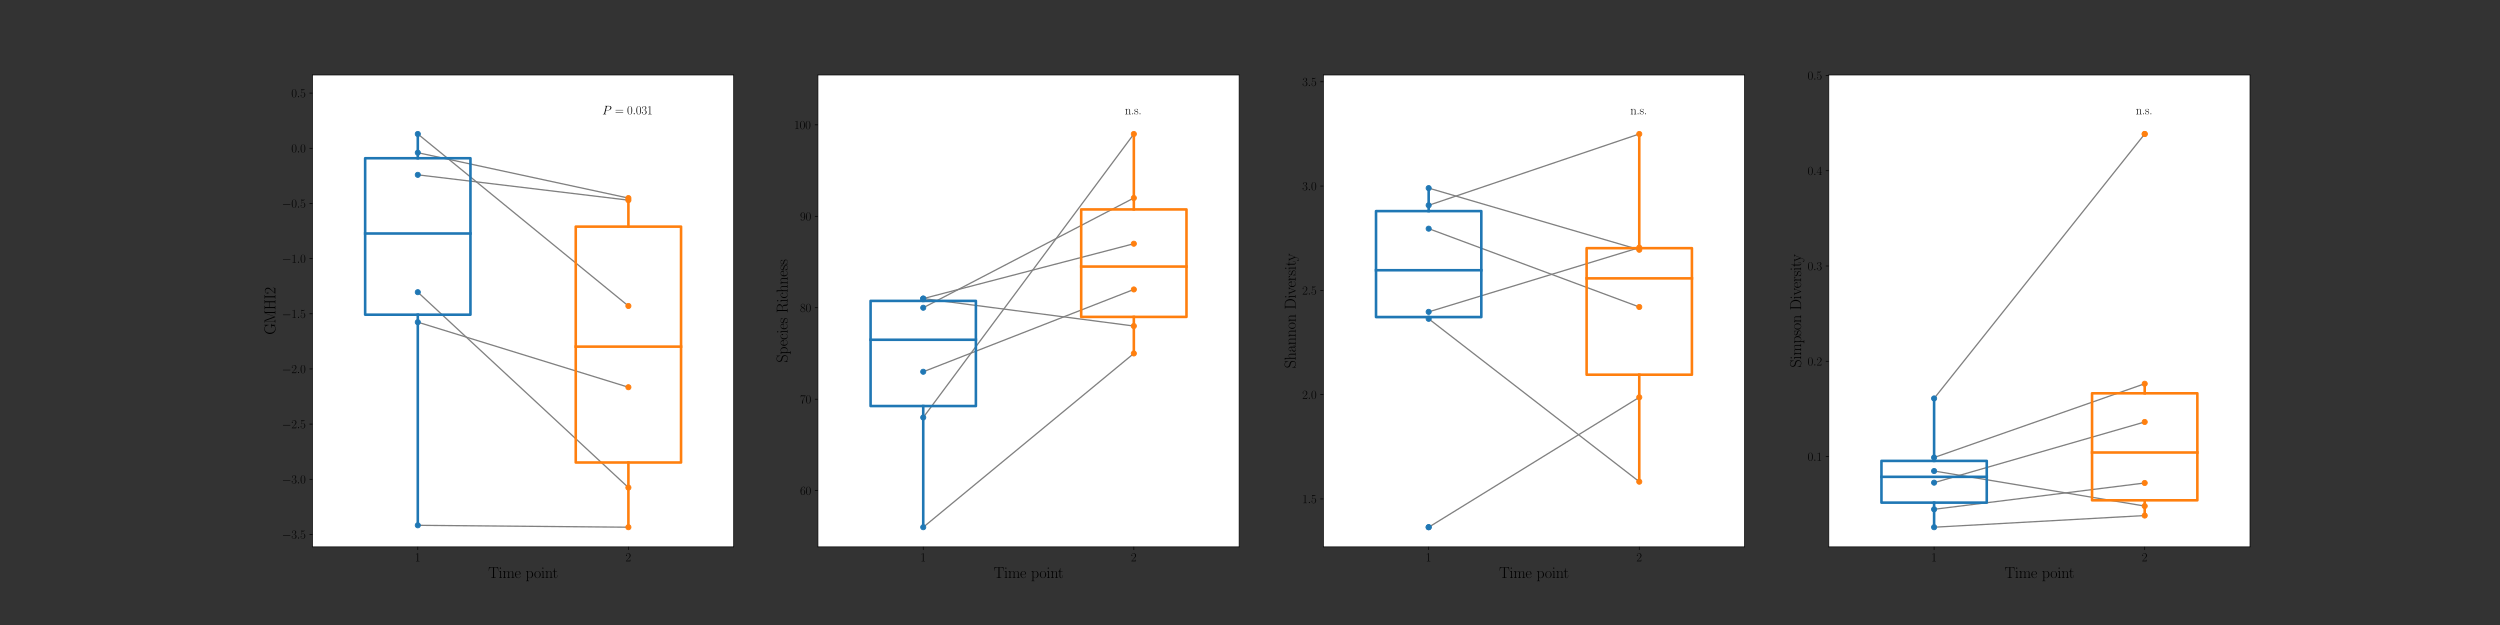 <?xml version="1.0" encoding="utf-8" standalone="no"?>
<!DOCTYPE svg PUBLIC "-//W3C//DTD SVG 1.1//EN"
  "http://www.w3.org/Graphics/SVG/1.1/DTD/svg11.dtd">
<svg height="720pt" version="1.1" viewBox="0 0 2880 720" width="2880pt" xmlns="http://www.w3.org/2000/svg" xmlns:xlink="http://www.w3.org/1999/xlink">
 <rect x="0" y="0" width="2880" height="720" fill="#333333" stroke="none"/>
 <defs>
  <style type="text/css">*{stroke-linecap:butt;stroke-linejoin:round;}</style>
 </defs>
 <g id="figure_1">
  <g id="patch_1">
   <path d="M 0 720 
L 2880 720 
L 2880 0 
L 0 0 
z
" style="fill:none;"/>
  </g>
  <g id="axes_1">
   <g id="patch_2">
    <path d="M 360 630 
L 845.217 630 
L 845.217 86.4 
L 360 86.4 
z
" style="fill:#ffffff;"/>
   </g>
   <g id="line2d_1">
    <path clip-path="url(#pe494dc35c5)" d="M 481.304 336.593 
L 723.913 561.698 
" style="fill:none;stroke:#808080;stroke-linecap:square;stroke-width:1.5;"/>
   </g>
   <g id="line2d_2">
    <path clip-path="url(#pe494dc35c5)" d="M 481.304 154.35 
L 723.913 352.493 
" style="fill:none;stroke:#808080;stroke-linecap:square;stroke-width:1.5;"/>
   </g>
   <g id="line2d_3">
    <path clip-path="url(#pe494dc35c5)" d="M 481.304 201.414 
L 723.913 230.591 
" style="fill:none;stroke:#808080;stroke-linecap:square;stroke-width:1.5;"/>
   </g>
   <g id="line2d_4">
    <path clip-path="url(#pe494dc35c5)" d="M 481.304 175.903 
L 723.913 228.185 
" style="fill:none;stroke:#808080;stroke-linecap:square;stroke-width:1.5;"/>
   </g>
   <g id="line2d_5">
    <path clip-path="url(#pe494dc35c5)" d="M 481.304 371.155 
L 723.913 446.084 
" style="fill:none;stroke:#808080;stroke-linecap:square;stroke-width:1.5;"/>
   </g>
   <g id="line2d_6">
    <path clip-path="url(#pe494dc35c5)" d="M 481.304 605.152 
L 723.913 607.35 
" style="fill:none;stroke:#808080;stroke-linecap:square;stroke-width:1.5;"/>
   </g>
   <g id="PathCollection_1">
    <defs>
     <path d="M 0 3 
C 0.796 3 1.559 2.684 2.121 2.121 
C 2.684 1.559 3 0.796 3 0 
C 3 -0.796 2.684 -1.559 2.121 -2.121 
C 1.559 -2.684 0.796 -3 0 -3 
C -0.796 -3 -1.559 -2.684 -2.121 -2.121 
C -2.684 -1.559 -3 -0.796 -3 0 
C -3 0.796 -2.684 1.559 -2.121 2.121 
C -1.559 2.684 -0.796 3 0 3 
z
" id="m31b0ac862c" style="stroke:#1f77b4;"/>
    </defs>
    <g clip-path="url(#pe494dc35c5)">
     <use style="fill:#1f77b4;stroke:#1f77b4;" x="481.304" xlink:href="#m31b0ac862c" y="201.414"/>
     <use style="fill:#1f77b4;stroke:#1f77b4;" x="481.304" xlink:href="#m31b0ac862c" y="154.35"/>
     <use style="fill:#1f77b4;stroke:#1f77b4;" x="481.304" xlink:href="#m31b0ac862c" y="371.155"/>
     <use style="fill:#1f77b4;stroke:#1f77b4;" x="481.304" xlink:href="#m31b0ac862c" y="336.593"/>
     <use style="fill:#1f77b4;stroke:#1f77b4;" x="481.304" xlink:href="#m31b0ac862c" y="605.152"/>
     <use style="fill:#1f77b4;stroke:#1f77b4;" x="481.304" xlink:href="#m31b0ac862c" y="175.903"/>
    </g>
   </g>
   <g id="PathCollection_2">
    <defs>
     <path d="M 0 3 
C 0.796 3 1.559 2.684 2.121 2.121 
C 2.684 1.559 3 0.796 3 0 
C 3 -0.796 2.684 -1.559 2.121 -2.121 
C 1.559 -2.684 0.796 -3 0 -3 
C -0.796 -3 -1.559 -2.684 -2.121 -2.121 
C -2.684 -1.559 -3 -0.796 -3 0 
C -3 0.796 -2.684 1.559 -2.121 2.121 
C -1.559 2.684 -0.796 3 0 3 
z
" id="m8ef3292d41" style="stroke:#ff7f0e;"/>
    </defs>
    <g clip-path="url(#pe494dc35c5)">
     <use style="fill:#ff7f0e;stroke:#ff7f0e;" x="723.913" xlink:href="#m8ef3292d41" y="561.698"/>
     <use style="fill:#ff7f0e;stroke:#ff7f0e;" x="723.913" xlink:href="#m8ef3292d41" y="228.185"/>
     <use style="fill:#ff7f0e;stroke:#ff7f0e;" x="723.913" xlink:href="#m8ef3292d41" y="607.35"/>
     <use style="fill:#ff7f0e;stroke:#ff7f0e;" x="723.913" xlink:href="#m8ef3292d41" y="352.493"/>
     <use style="fill:#ff7f0e;stroke:#ff7f0e;" x="723.913" xlink:href="#m8ef3292d41" y="230.591"/>
     <use style="fill:#ff7f0e;stroke:#ff7f0e;" x="723.913" xlink:href="#m8ef3292d41" y="446.084"/>
    </g>
   </g>
   <g id="matplotlib.axis_1">
    <g id="xtick_1">
     <g id="line2d_7">
      <defs>
       <path d="M 0 0 
L 0 3.5 
" id="m4adcecad5a" style="stroke:#000000;stroke-width:0.8;"/>
      </defs>
      <g>
       <use style="stroke:#000000;stroke-width:0.8;" x="481.304" xlink:href="#m4adcecad5a" y="630"/>
      </g>
     </g>
     <g id="text_1">
      <!-- 1 -->
      <g transform="translate(477.89 646.686)scale(0.14 -0.14)">
       <defs>
        <path d="M 1702 4083 
C 1702 4217 1696 4224 1606 4224 
C 1357 3927 979 3833 621 3820 
C 602 3820 570 3820 563 3808 
C 557 3795 557 3782 557 3648 
C 755 3648 1088 3686 1344 3839 
L 1344 467 
C 1344 243 1331 166 781 166 
L 589 166 
L 589 0 
C 896 6 1216 12 1523 12 
C 1830 12 2150 6 2458 0 
L 2458 166 
L 2266 166 
C 1715 166 1702 236 1702 467 
L 1702 4083 
z
" id="CMR17-31" transform="scale(0.016)"/>
       </defs>
       <use transform="scale(0.996)" xlink:href="#CMR17-31"/>
      </g>
     </g>
    </g>
    <g id="xtick_2">
     <g id="line2d_8">
      <g>
       <use style="stroke:#000000;stroke-width:0.8;" x="723.913" xlink:href="#m4adcecad5a" y="630"/>
      </g>
     </g>
     <g id="text_2">
      <!-- 2 -->
      <g transform="translate(720.499 646.686)scale(0.14 -0.14)">
       <defs>
        <path d="M 2669 990 
L 2554 990 
C 2490 537 2438 460 2413 422 
C 2381 371 1920 371 1830 371 
L 602 371 
C 832 620 1280 1073 1824 1596 
C 2214 1966 2669 2400 2669 3033 
C 2669 3788 2067 4224 1395 4224 
C 691 4224 262 3603 262 3027 
C 262 2777 448 2745 525 2745 
C 589 2745 781 2783 781 3007 
C 781 3206 614 3264 525 3264 
C 486 3264 448 3257 422 3244 
C 544 3788 915 4057 1306 4057 
C 1862 4057 2227 3616 2227 3033 
C 2227 2477 1901 1998 1536 1583 
L 262 147 
L 262 0 
L 2515 0 
L 2669 990 
z
" id="CMR17-32" transform="scale(0.016)"/>
       </defs>
       <use transform="scale(0.996)" xlink:href="#CMR17-32"/>
      </g>
     </g>
    </g>
    <g id="text_3">
     <!-- Time point -->
     <g transform="translate(562.424 665.851)scale(0.18 -0.18)">
      <defs>
       <path d="M 3981 4332 
L 288 4332 
L 179 2924 
L 294 2924 
C 378 3981 467 4166 1453 4166 
C 1568 4166 1754 4166 1805 4159 
C 1926 4140 1926 4064 1926 3917 
L 1926 465 
C 1926 236 1907 166 1376 166 
L 1197 166 
L 1197 0 
C 1504 6 1824 12 2138 12 
C 2451 12 2771 6 3078 0 
L 3078 166 
L 2899 166 
C 2368 166 2349 236 2349 465 
L 2349 3917 
C 2349 4057 2349 4134 2464 4159 
C 2515 4166 2701 4166 2816 4166 
C 3795 4166 3891 3981 3974 2924 
L 4090 2924 
L 3981 4332 
z
" id="CMR17-54" transform="scale(0.016)"/>
       <path d="M 992 3961 
C 992 4102 877 4224 730 4224 
C 589 4224 467 4108 467 3961 
C 467 3820 582 3699 730 3699 
C 870 3699 992 3814 992 3961 
z
M 243 2745 
L 243 2579 
C 602 2579 653 2540 653 2231 
L 653 443 
C 653 198 627 166 218 166 
L 218 0 
C 371 12 646 12 806 12 
C 960 12 1222 12 1370 0 
L 1370 166 
C 992 166 979 205 979 436 
L 979 2816 
L 243 2745 
z
" id="CMR17-69" transform="scale(0.016)"/>
       <path d="M 4326 1954 
C 4326 2276 4269 2816 3507 2816 
C 3072 2816 2771 2520 2656 2173 
L 2650 2173 
C 2573 2700 2195 2816 1837 2816 
C 1331 2816 1069 2424 973 2166 
L 966 2166 
L 966 2816 
L 211 2745 
L 211 2578 
C 589 2578 646 2540 646 2231 
L 646 443 
C 646 198 621 166 211 166 
L 211 0 
C 365 12 646 12 813 12 
C 979 12 1267 12 1421 0 
L 1421 166 
C 1011 166 986 192 986 443 
L 986 1678 
C 986 2269 1344 2713 1792 2713 
C 2266 2713 2317 2289 2317 1980 
L 2317 443 
C 2317 198 2291 166 1882 166 
L 1882 0 
C 2035 12 2317 12 2483 12 
C 2650 12 2938 12 3091 0 
L 3091 166 
C 2682 166 2656 192 2656 443 
L 2656 1678 
C 2656 2269 3014 2713 3462 2713 
C 3936 2713 3987 2289 3987 1980 
L 3987 443 
C 3987 198 3962 166 3552 166 
L 3552 0 
C 3706 12 3987 12 4154 12 
C 4320 12 4608 12 4762 0 
L 4762 166 
C 4352 166 4326 192 4326 443 
L 4326 1954 
z
" id="CMR17-6d" transform="scale(0.016)"/>
       <path d="M 2438 1503 
C 2464 1529 2464 1542 2464 1606 
C 2464 2251 2118 2816 1389 2816 
C 710 2816 173 2175 173 1394 
C 173 554 781 -64 1459 -64 
C 2176 -64 2458 619 2458 755 
C 2458 800 2419 800 2406 800 
C 2362 800 2355 787 2330 709 
C 2189 270 1837 51 1504 51 
C 1229 51 954 206 781 490 
C 582 819 582 1200 582 1503 
L 2438 1503 
z
M 589 1600 
C 634 2511 1126 2713 1382 2713 
C 1818 2713 2112 2308 2118 1600 
L 589 1600 
z
" id="CMR17-65" transform="scale(0.016)"/>
       <path d="M 1408 -1114 
C 998 -1114 973 -1088 973 -834 
L 973 380 
C 1158 109 1427 -64 1766 -64 
C 2406 -64 3053 503 3053 1382 
C 3053 2196 2496 2816 1837 2816 
C 1453 2816 1139 2603 960 2345 
L 960 2816 
L 198 2745 
L 198 2577 
C 576 2577 634 2539 634 2228 
L 634 -834 
C 634 -1081 608 -1114 198 -1114 
L 198 -1280 
C 352 -1268 634 -1268 800 -1268 
C 966 -1268 1254 -1268 1408 -1280 
L 1408 -1114 
z
M 973 2015 
C 973 2106 973 2241 1222 2481 
C 1254 2506 1472 2700 1792 2700 
C 2259 2700 2643 2112 2643 1376 
C 2643 639 2234 38 1728 38 
C 1498 38 1248 148 1056 451 
C 973 594 973 632 973 736 
L 973 2015 
z
" id="CMR17-70" transform="scale(0.016)"/>
       <path d="M 2758 1356 
C 2758 2176 2163 2816 1466 2816 
C 768 2816 173 2176 173 1356 
C 173 550 768 -64 1466 -64 
C 2163 -64 2758 550 2758 1356 
z
M 1466 51 
C 1165 51 909 230 762 480 
C 602 768 582 1126 582 1408 
C 582 1676 595 2009 762 2297 
C 890 2508 1139 2713 1466 2713 
C 1754 2713 1997 2553 2150 2329 
C 2349 2028 2349 1606 2349 1408 
C 2349 1158 2336 774 2163 467 
C 1984 172 1709 51 1466 51 
z
" id="CMR17-6f" transform="scale(0.016)"/>
       <path d="M 2656 1954 
C 2656 2282 2592 2816 1837 2816 
C 1331 2816 1069 2424 973 2166 
L 966 2166 
L 966 2816 
L 211 2745 
L 211 2578 
C 589 2578 646 2540 646 2231 
L 646 443 
C 646 198 621 166 211 166 
L 211 0 
C 365 12 646 12 813 12 
C 979 12 1267 12 1421 0 
L 1421 166 
C 1011 166 986 192 986 443 
L 986 1678 
C 986 2269 1344 2713 1792 2713 
C 2266 2713 2317 2289 2317 1980 
L 2317 443 
C 2317 198 2291 166 1882 166 
L 1882 0 
C 2035 12 2317 12 2483 12 
C 2650 12 2938 12 3091 0 
L 3091 166 
C 2682 166 2656 192 2656 443 
L 2656 1954 
z
" id="CMR17-6e" transform="scale(0.016)"/>
       <path d="M 966 2585 
L 1862 2585 
L 1862 2752 
L 966 2752 
L 966 3968 
L 851 3968 
C 838 3292 614 2700 70 2687 
L 70 2585 
L 627 2585 
L 627 778 
C 627 655 627 -64 1370 -64 
C 1747 -64 1965 308 1965 784 
L 1965 1151 
L 1850 1151 
L 1850 790 
C 1850 347 1677 51 1408 51 
C 1222 51 966 179 966 765 
L 966 2585 
z
" id="CMR17-74" transform="scale(0.016)"/>
      </defs>
      <use transform="scale(0.996)" xlink:href="#CMR17-54"/>
      <use transform="translate(66.51 0)scale(0.996)" xlink:href="#CMR17-69"/>
      <use transform="translate(91.381 0)scale(0.996)" xlink:href="#CMR17-6d"/>
      <use transform="translate(168.301 0)scale(0.996)" xlink:href="#CMR17-65"/>
      <use transform="translate(238.862 0)scale(0.996)" xlink:href="#CMR17-70"/>
      <use transform="translate(292.36 0)scale(0.996)" xlink:href="#CMR17-6f"/>
      <use transform="translate(338.05 0)scale(0.996)" xlink:href="#CMR17-69"/>
      <use transform="translate(362.921 0)scale(0.996)" xlink:href="#CMR17-6e"/>
      <use transform="translate(411.214 0)scale(0.996)" xlink:href="#CMR17-74"/>
     </g>
    </g>
   </g>
   <g id="matplotlib.axis_2">
    <g id="ytick_1">
     <g id="line2d_9">
      <defs>
       <path d="M 0 0 
L -3.5 0 
" id="md5f916e3c2" style="stroke:#000000;stroke-width:0.8;"/>
      </defs>
      <g>
       <use style="stroke:#000000;stroke-width:0.8;" x="360" xlink:href="#md5f916e3c2" y="615.647"/>
      </g>
     </g>
     <g id="text_4">
      <!-- $\mathdefault{−3.5}$ -->
      <g transform="translate(324.701 620.49)scale(0.14 -0.14)">
       <defs>
        <path d="M 4218 1472 
C 4326 1472 4442 1472 4442 1600 
C 4442 1728 4326 1728 4218 1728 
L 755 1728 
C 646 1728 531 1728 531 1600 
C 531 1472 646 1472 755 1472 
L 4218 1472 
z
" id="CMSY10-0" transform="scale(0.016)"/>
        <path d="M 1414 2176 
C 1984 2176 2234 1673 2234 1094 
C 2234 322 1824 25 1453 25 
C 1114 25 563 193 390 691 
C 422 678 454 678 486 678 
C 640 678 755 780 755 947 
C 755 1132 614 1216 486 1216 
C 378 1216 211 1164 211 927 
C 211 335 787 -128 1466 -128 
C 2176 -128 2720 432 2720 1087 
C 2720 1718 2208 2176 1600 2246 
C 2086 2347 2554 2776 2554 3353 
C 2554 3856 2048 4224 1472 4224 
C 890 4224 378 3862 378 3347 
C 378 3123 544 3084 627 3084 
C 762 3084 877 3167 877 3334 
C 877 3500 762 3584 627 3584 
C 602 3584 570 3584 544 3571 
C 730 3999 1235 4076 1459 4076 
C 1683 4076 2106 3966 2106 3347 
C 2106 3167 2080 2851 1862 2574 
C 1670 2329 1453 2316 1242 2297 
C 1210 2297 1062 2284 1037 2284 
C 992 2278 966 2272 966 2227 
C 966 2182 973 2176 1101 2176 
L 1414 2176 
z
" id="CMR17-33" transform="scale(0.016)"/>
        <path d="M 1178 307 
C 1178 492 1024 620 870 620 
C 685 620 557 467 557 313 
C 557 128 710 0 864 0 
C 1050 0 1178 153 1178 307 
z
" id="CMMI12-3a" transform="scale(0.016)"/>
        <path d="M 730 3750 
C 794 3724 1056 3641 1325 3641 
C 1920 3641 2246 3961 2432 4140 
C 2432 4191 2432 4224 2394 4224 
C 2387 4224 2374 4224 2323 4198 
C 2099 4102 1837 4032 1517 4032 
C 1325 4032 1037 4055 723 4191 
C 653 4224 640 4224 634 4224 
C 602 4224 595 4217 595 4090 
L 595 2231 
C 595 2113 595 2080 659 2080 
C 691 2080 704 2093 736 2139 
C 941 2435 1222 2560 1542 2560 
C 1766 2560 2246 2415 2246 1293 
C 2246 1087 2246 716 2054 422 
C 1894 159 1645 25 1370 25 
C 947 25 518 319 403 812 
C 429 806 480 793 506 793 
C 589 793 749 838 749 1036 
C 749 1209 627 1280 506 1280 
C 358 1280 262 1190 262 1011 
C 262 454 704 -128 1382 -128 
C 2042 -128 2669 441 2669 1267 
C 2669 2054 2170 2662 1549 2662 
C 1222 2662 947 2540 730 2304 
L 730 3750 
z
" id="CMR17-35" transform="scale(0.016)"/>
       </defs>
       <use transform="scale(0.996)" xlink:href="#CMSY10-0"/>
       <use transform="translate(77.487 0)scale(0.996)" xlink:href="#CMR17-33"/>
       <use transform="translate(123.178 0)scale(0.996)" xlink:href="#CMMI12-3a"/>
       <use transform="translate(150.275 0)scale(0.996)" xlink:href="#CMR17-35"/>
      </g>
     </g>
    </g>
    <g id="ytick_2">
     <g id="line2d_10">
      <g>
       <use style="stroke:#000000;stroke-width:0.8;" x="360" xlink:href="#md5f916e3c2" y="552.096"/>
      </g>
     </g>
     <g id="text_5">
      <!-- $\mathdefault{−3.0}$ -->
      <g transform="translate(324.701 556.939)scale(0.14 -0.14)">
       <defs>
        <path d="M 2688 2038 
C 2688 2430 2682 3099 2413 3613 
C 2176 4063 1798 4224 1466 4224 
C 1158 4224 768 4082 525 3620 
C 269 3137 243 2539 243 2038 
C 243 1671 250 1112 448 623 
C 723 -39 1216 -128 1466 -128 
C 1760 -128 2208 -7 2470 604 
C 2662 1048 2688 1568 2688 2038 
z
M 1466 -26 
C 1056 -26 813 328 723 816 
C 653 1196 653 1749 653 2109 
C 653 2604 653 3015 736 3407 
C 858 3954 1216 4121 1466 4121 
C 1728 4121 2067 3947 2189 3420 
C 2272 3054 2278 2623 2278 2109 
C 2278 1691 2278 1176 2202 797 
C 2067 96 1690 -26 1466 -26 
z
" id="CMR17-30" transform="scale(0.016)"/>
       </defs>
       <use transform="scale(0.996)" xlink:href="#CMSY10-0"/>
       <use transform="translate(77.487 0)scale(0.996)" xlink:href="#CMR17-33"/>
       <use transform="translate(123.178 0)scale(0.996)" xlink:href="#CMMI12-3a"/>
       <use transform="translate(150.275 0)scale(0.996)" xlink:href="#CMR17-30"/>
      </g>
     </g>
    </g>
    <g id="ytick_3">
     <g id="line2d_11">
      <g>
       <use style="stroke:#000000;stroke-width:0.8;" x="360" xlink:href="#md5f916e3c2" y="488.545"/>
      </g>
     </g>
     <g id="text_6">
      <!-- $\mathdefault{−2.5}$ -->
      <g transform="translate(324.701 493.388)scale(0.14 -0.14)">
       <use transform="scale(0.996)" xlink:href="#CMSY10-0"/>
       <use transform="translate(77.487 0)scale(0.996)" xlink:href="#CMR17-32"/>
       <use transform="translate(123.178 0)scale(0.996)" xlink:href="#CMMI12-3a"/>
       <use transform="translate(150.275 0)scale(0.996)" xlink:href="#CMR17-35"/>
      </g>
     </g>
    </g>
    <g id="ytick_4">
     <g id="line2d_12">
      <g>
       <use style="stroke:#000000;stroke-width:0.8;" x="360" xlink:href="#md5f916e3c2" y="424.994"/>
      </g>
     </g>
     <g id="text_7">
      <!-- $\mathdefault{−2.0}$ -->
      <g transform="translate(324.701 429.837)scale(0.14 -0.14)">
       <use transform="scale(0.996)" xlink:href="#CMSY10-0"/>
       <use transform="translate(77.487 0)scale(0.996)" xlink:href="#CMR17-32"/>
       <use transform="translate(123.178 0)scale(0.996)" xlink:href="#CMMI12-3a"/>
       <use transform="translate(150.275 0)scale(0.996)" xlink:href="#CMR17-30"/>
      </g>
     </g>
    </g>
    <g id="ytick_5">
     <g id="line2d_13">
      <g>
       <use style="stroke:#000000;stroke-width:0.8;" x="360" xlink:href="#md5f916e3c2" y="361.443"/>
      </g>
     </g>
     <g id="text_8">
      <!-- $\mathdefault{−1.5}$ -->
      <g transform="translate(324.701 366.286)scale(0.14 -0.14)">
       <use transform="scale(0.996)" xlink:href="#CMSY10-0"/>
       <use transform="translate(77.487 0)scale(0.996)" xlink:href="#CMR17-31"/>
       <use transform="translate(123.178 0)scale(0.996)" xlink:href="#CMMI12-3a"/>
       <use transform="translate(150.275 0)scale(0.996)" xlink:href="#CMR17-35"/>
      </g>
     </g>
    </g>
    <g id="ytick_6">
     <g id="line2d_14">
      <g>
       <use style="stroke:#000000;stroke-width:0.8;" x="360" xlink:href="#md5f916e3c2" y="297.892"/>
      </g>
     </g>
     <g id="text_9">
      <!-- $\mathdefault{−1.0}$ -->
      <g transform="translate(324.701 302.735)scale(0.14 -0.14)">
       <use transform="scale(0.996)" xlink:href="#CMSY10-0"/>
       <use transform="translate(77.487 0)scale(0.996)" xlink:href="#CMR17-31"/>
       <use transform="translate(123.178 0)scale(0.996)" xlink:href="#CMMI12-3a"/>
       <use transform="translate(150.275 0)scale(0.996)" xlink:href="#CMR17-30"/>
      </g>
     </g>
    </g>
    <g id="ytick_7">
     <g id="line2d_15">
      <g>
       <use style="stroke:#000000;stroke-width:0.8;" x="360" xlink:href="#md5f916e3c2" y="234.342"/>
      </g>
     </g>
     <g id="text_10">
      <!-- $\mathdefault{−0.5}$ -->
      <g transform="translate(324.701 239.185)scale(0.14 -0.14)">
       <use transform="scale(0.996)" xlink:href="#CMSY10-0"/>
       <use transform="translate(77.487 0)scale(0.996)" xlink:href="#CMR17-30"/>
       <use transform="translate(123.178 0)scale(0.996)" xlink:href="#CMMI12-3a"/>
       <use transform="translate(150.275 0)scale(0.996)" xlink:href="#CMR17-35"/>
      </g>
     </g>
    </g>
    <g id="ytick_8">
     <g id="line2d_16">
      <g>
       <use style="stroke:#000000;stroke-width:0.8;" x="360" xlink:href="#md5f916e3c2" y="170.791"/>
      </g>
     </g>
     <g id="text_11">
      <!-- $\mathdefault{0.0}$ -->
      <g transform="translate(335.549 175.634)scale(0.14 -0.14)">
       <use transform="scale(0.996)" xlink:href="#CMR17-30"/>
       <use transform="translate(45.69 0)scale(0.996)" xlink:href="#CMMI12-3a"/>
       <use transform="translate(72.788 0)scale(0.996)" xlink:href="#CMR17-30"/>
      </g>
     </g>
    </g>
    <g id="ytick_9">
     <g id="line2d_17">
      <g>
       <use style="stroke:#000000;stroke-width:0.8;" x="360" xlink:href="#md5f916e3c2" y="107.24"/>
      </g>
     </g>
     <g id="text_12">
      <!-- $\mathdefault{0.5}$ -->
      <g transform="translate(335.549 112.083)scale(0.14 -0.14)">
       <use transform="scale(0.996)" xlink:href="#CMR17-30"/>
       <use transform="translate(45.69 0)scale(0.996)" xlink:href="#CMMI12-3a"/>
       <use transform="translate(72.788 0)scale(0.996)" xlink:href="#CMR17-35"/>
      </g>
     </g>
    </g>
    <g id="text_13">
     <!-- GMHI2 -->
     <g transform="translate(317.213 385.6)rotate(-90)scale(0.18 -0.18)">
      <defs>
       <path d="M 3974 1258 
C 3974 1503 3994 1536 4390 1536 
L 4390 1702 
C 4237 1689 3891 1689 3718 1689 
C 3539 1689 3040 1696 2797 1702 
L 2797 1536 
L 2989 1536 
C 3539 1536 3552 1464 3552 1232 
L 3552 806 
C 3552 96 2720 38 2522 38 
C 1862 38 781 496 781 2179 
C 781 3862 1843 4313 2464 4313 
C 3187 4313 3712 3681 3834 2785 
C 3846 2708 3846 2695 3904 2695 
C 3974 2695 3974 2708 3974 2824 
L 3974 4351 
C 3974 4467 3968 4473 3930 4473 
C 3904 4473 3898 4467 3853 4390 
L 3571 3849 
C 3258 4249 2874 4480 2381 4480 
C 1286 4480 294 3507 294 2179 
C 294 858 1267 -128 2394 -128 
C 2912 -128 3418 57 3616 425 
C 3725 161 3904 -20 3936 -20 
C 3968 -20 3974 -13 3974 102 
L 3974 1258 
z
" id="CMR17-47" transform="scale(0.016)"/>
       <path d="M 1338 4249 
C 1299 4345 1293 4352 1158 4352 
L 339 4352 
L 339 4185 
C 781 4185 851 4185 851 3898 
L 851 624 
C 851 465 851 166 339 166 
L 339 0 
C 486 12 755 12 915 12 
C 1075 12 1344 12 1491 0 
L 1491 166 
C 979 166 979 465 979 624 
L 979 4159 
L 986 4159 
L 2490 102 
C 2515 38 2528 0 2579 0 
C 2630 0 2643 38 2669 102 
L 4186 4191 
L 4192 4191 
L 4192 453 
C 4192 166 4122 166 3680 166 
L 3680 0 
C 3853 12 4198 12 4384 12 
C 4570 12 4922 12 5094 0 
L 5094 166 
C 4653 166 4582 166 4582 453 
L 4582 3898 
C 4582 4185 4653 4185 5094 4185 
L 5094 4352 
L 4282 4352 
C 4147 4352 4141 4345 4102 4249 
L 2720 516 
L 1338 4249 
z
" id="CMR17-4d" transform="scale(0.016)"/>
       <path d="M 3590 3898 
C 3590 4185 3661 4185 4102 4185 
L 4102 4352 
C 3917 4339 3578 4339 3379 4339 
C 3181 4339 2842 4339 2656 4352 
L 2656 4185 
C 3098 4185 3168 4185 3168 3898 
L 3168 2342 
L 1261 2342 
L 1261 3898 
C 1261 4185 1331 4185 1773 4185 
L 1773 4352 
C 1587 4339 1248 4339 1050 4339 
C 851 4339 512 4339 326 4352 
L 326 4185 
C 768 4185 838 4185 838 3898 
L 838 452 
C 838 166 768 166 326 166 
L 326 0 
C 512 12 851 12 1050 12 
C 1248 12 1587 12 1773 0 
L 1773 166 
C 1331 166 1261 166 1261 452 
L 1261 2176 
L 3168 2176 
L 3168 452 
C 3168 166 3098 166 2656 166 
L 2656 0 
C 2842 12 3181 12 3379 12 
C 3578 12 3917 12 4102 0 
L 4102 166 
C 3661 166 3590 166 3590 452 
L 3590 3898 
z
" id="CMR17-48" transform="scale(0.016)"/>
       <path d="M 1261 3898 
C 1261 4185 1338 4185 1798 4185 
L 1798 4352 
C 1594 4339 1267 4339 1050 4339 
C 832 4339 506 4339 301 4352 
L 301 4185 
C 762 4185 838 4185 838 3898 
L 838 453 
C 838 166 762 166 301 166 
L 301 0 
C 506 12 832 12 1050 12 
C 1267 12 1594 12 1798 0 
L 1798 166 
C 1338 166 1261 166 1261 453 
L 1261 3898 
z
" id="CMR17-49" transform="scale(0.016)"/>
      </defs>
      <use transform="scale(0.996)" xlink:href="#CMR17-47"/>
      <use transform="translate(72.355 0)scale(0.996)" xlink:href="#CMR17-4d"/>
      <use transform="translate(157.042 0)scale(0.996)" xlink:href="#CMR17-48"/>
      <use transform="translate(226.115 0)scale(0.996)" xlink:href="#CMR17-49"/>
      <use transform="translate(258.753 0)scale(0.996)" xlink:href="#CMR17-32"/>
     </g>
    </g>
   </g>
   <g id="line2d_18">
    <path clip-path="url(#pe494dc35c5)" d="M 481.304 362.514 
L 481.304 605.152 
" style="fill:none;stroke:#1f77b4;stroke-linecap:square;stroke-width:3;"/>
   </g>
   <g id="line2d_19">
    <path clip-path="url(#pe494dc35c5)" d="M 481.304 182.281 
L 481.304 154.35 
" style="fill:none;stroke:#1f77b4;stroke-linecap:square;stroke-width:3;"/>
   </g>
   <g id="line2d_20">
    <path clip-path="url(#pe494dc35c5)" d="M 450.978 605.152 
L 511.63 605.152 
" style="fill:none;"/>
   </g>
   <g id="line2d_21">
    <path clip-path="url(#pe494dc35c5)" d="M 450.978 154.35 
L 511.63 154.35 
" style="fill:none;"/>
   </g>
   <g id="line2d_22"/>
   <g id="line2d_23">
    <path clip-path="url(#pe494dc35c5)" d="M 723.913 532.794 
L 723.913 607.35 
" style="fill:none;stroke:#ff7f0e;stroke-linecap:square;stroke-width:3;"/>
   </g>
   <g id="line2d_24">
    <path clip-path="url(#pe494dc35c5)" d="M 723.913 261.067 
L 723.913 228.185 
" style="fill:none;stroke:#ff7f0e;stroke-linecap:square;stroke-width:3;"/>
   </g>
   <g id="line2d_25">
    <path clip-path="url(#pe494dc35c5)" d="M 693.587 607.35 
L 754.239 607.35 
" style="fill:none;"/>
   </g>
   <g id="line2d_26">
    <path clip-path="url(#pe494dc35c5)" d="M 693.587 228.185 
L 754.239 228.185 
" style="fill:none;"/>
   </g>
   <g id="line2d_27"/>
   <g id="patch_3">
    <path clip-path="url(#pe494dc35c5)" d="M 420.652 362.514 
L 541.957 362.514 
L 541.957 182.281 
L 420.652 182.281 
L 420.652 362.514 
z
" style="fill:none;stroke:#1f77b4;stroke-linejoin:miter;stroke-width:3;"/>
   </g>
   <g id="patch_4">
    <path clip-path="url(#pe494dc35c5)" d="M 663.261 532.794 
L 784.565 532.794 
L 784.565 261.067 
L 663.261 261.067 
L 663.261 532.794 
z
" style="fill:none;stroke:#ff7f0e;stroke-linejoin:miter;stroke-width:3;"/>
   </g>
   <g id="line2d_28">
    <path clip-path="url(#pe494dc35c5)" d="M 420.652 269.003 
L 541.957 269.003 
" style="fill:none;stroke:#1f77b4;stroke-linecap:square;stroke-width:3;"/>
   </g>
   <g id="line2d_29">
    <path clip-path="url(#pe494dc35c5)" d="M 663.261 399.288 
L 784.565 399.288 
" style="fill:none;stroke:#ff7f0e;stroke-linecap:square;stroke-width:3;"/>
   </g>
   <g id="patch_5">
    <path d="M 360 630 
L 360 86.4 
" style="fill:none;stroke:#000000;stroke-linecap:square;stroke-linejoin:miter;stroke-width:0.8;"/>
   </g>
   <g id="patch_6">
    <path d="M 845.217 630 
L 845.217 86.4 
" style="fill:none;stroke:#000000;stroke-linecap:square;stroke-linejoin:miter;stroke-width:0.8;"/>
   </g>
   <g id="patch_7">
    <path d="M 360 630 
L 845.217 630 
" style="fill:none;stroke:#000000;stroke-linecap:square;stroke-linejoin:miter;stroke-width:0.8;"/>
   </g>
   <g id="patch_8">
    <path d="M 360 86.4 
L 845.217 86.4 
" style="fill:none;stroke:#000000;stroke-linecap:square;stroke-linejoin:miter;stroke-width:0.8;"/>
   </g>
   <g id="text_14">
    <!-- $P = 0.031$ -->
    <g transform="translate(693.824 131.7)scale(0.14 -0.14)">
     <defs>
      <path d="M 1894 2022 
L 2970 2022 
C 3853 2022 4736 2673 4736 3400 
C 4736 3898 4314 4352 3507 4352 
L 1530 4352 
C 1408 4352 1350 4352 1350 4230 
C 1350 4166 1408 4166 1504 4166 
C 1894 4166 1894 4115 1894 4045 
C 1894 4032 1894 3994 1869 3898 
L 1005 471 
C 947 249 934 185 486 185 
C 365 185 301 185 301 70 
C 301 0 358 0 397 0 
C 518 0 646 12 768 12 
L 1517 12 
C 1638 12 1773 0 1894 0 
C 1946 0 2016 0 2016 121 
C 2016 185 1958 185 1862 185 
C 1478 185 1472 230 1472 293 
C 1472 325 1478 369 1485 401 
L 1894 2022 
z
M 2355 3917 
C 2413 4153 2438 4166 2688 4166 
L 3322 4166 
C 3802 4166 4198 4013 4198 3534 
C 4198 3369 4115 2826 3821 2533 
C 3712 2418 3405 2176 2822 2176 
L 1920 2176 
L 2355 3917 
z
" id="CMMI12-50" transform="scale(0.016)"/>
      <path d="M 4115 2048 
C 4211 2048 4307 2048 4307 2156 
C 4307 2272 4198 2272 4090 2272 
L 512 2272 
C 403 2272 294 2272 294 2156 
C 294 2048 390 2048 486 2048 
L 4115 2048 
z
M 4090 927 
C 4198 927 4307 927 4307 1043 
C 4307 1152 4211 1152 4115 1152 
L 486 1152 
C 390 1152 294 1152 294 1043 
C 294 927 403 927 512 927 
L 4090 927 
z
" id="CMR17-3d" transform="scale(0.016)"/>
     </defs>
     <use transform="scale(0.996)" xlink:href="#CMMI12-50"/>
     <use transform="translate(104.1 0)scale(0.996)" xlink:href="#CMR17-3d"/>
     <use transform="translate(203.489 0)scale(0.996)" xlink:href="#CMR17-30"/>
     <use transform="translate(249.179 0)scale(0.996)" xlink:href="#CMMI12-3a"/>
     <use transform="translate(276.276 0)scale(0.996)" xlink:href="#CMR17-30"/>
     <use transform="translate(321.967 0)scale(0.996)" xlink:href="#CMR17-33"/>
     <use transform="translate(367.657 0)scale(0.996)" xlink:href="#CMR17-31"/>
    </g>
   </g>
  </g>
  <g id="axes_2">
   <g id="patch_9">
    <path d="M 942.261 630 
L 1427.478 630 
L 1427.478 86.4 
L 942.261 86.4 
z
" style="fill:#ffffff;"/>
   </g>
   <g id="line2d_30">
    <path clip-path="url(#p5f75c0a5b5)" d="M 1063.565 354.513 
L 1306.174 228.094 
" style="fill:none;stroke:#808080;stroke-linecap:square;stroke-width:1.5;"/>
   </g>
   <g id="line2d_31">
    <path clip-path="url(#p5f75c0a5b5)" d="M 1063.565 480.931 
L 1306.174 154.35 
" style="fill:none;stroke:#808080;stroke-linecap:square;stroke-width:1.5;"/>
   </g>
   <g id="line2d_32">
    <path clip-path="url(#p5f75c0a5b5)" d="M 1063.565 343.978 
L 1306.174 375.583 
" style="fill:none;stroke:#808080;stroke-linecap:square;stroke-width:1.5;"/>
   </g>
   <g id="line2d_33">
    <path clip-path="url(#p5f75c0a5b5)" d="M 1063.565 607.35 
L 1306.174 407.187 
" style="fill:none;stroke:#808080;stroke-linecap:square;stroke-width:1.5;"/>
   </g>
   <g id="line2d_34">
    <path clip-path="url(#p5f75c0a5b5)" d="M 1063.565 343.978 
L 1306.174 280.769 
" style="fill:none;stroke:#808080;stroke-linecap:square;stroke-width:1.5;"/>
   </g>
   <g id="line2d_35">
    <path clip-path="url(#p5f75c0a5b5)" d="M 1063.565 428.257 
L 1306.174 333.443 
" style="fill:none;stroke:#808080;stroke-linecap:square;stroke-width:1.5;"/>
   </g>
   <g id="PathCollection_3">
    <g clip-path="url(#p5f75c0a5b5)">
     <use style="fill:#1f77b4;stroke:#1f77b4;" x="1063.565" xlink:href="#m31b0ac862c" y="343.978"/>
     <use style="fill:#1f77b4;stroke:#1f77b4;" x="1063.565" xlink:href="#m31b0ac862c" y="480.931"/>
     <use style="fill:#1f77b4;stroke:#1f77b4;" x="1063.565" xlink:href="#m31b0ac862c" y="343.978"/>
     <use style="fill:#1f77b4;stroke:#1f77b4;" x="1063.565" xlink:href="#m31b0ac862c" y="354.513"/>
     <use style="fill:#1f77b4;stroke:#1f77b4;" x="1063.565" xlink:href="#m31b0ac862c" y="428.257"/>
     <use style="fill:#1f77b4;stroke:#1f77b4;" x="1063.565" xlink:href="#m31b0ac862c" y="607.35"/>
    </g>
   </g>
   <g id="PathCollection_4">
    <g clip-path="url(#p5f75c0a5b5)">
     <use style="fill:#ff7f0e;stroke:#ff7f0e;" x="1306.174" xlink:href="#m8ef3292d41" y="228.094"/>
     <use style="fill:#ff7f0e;stroke:#ff7f0e;" x="1306.174" xlink:href="#m8ef3292d41" y="407.187"/>
     <use style="fill:#ff7f0e;stroke:#ff7f0e;" x="1306.174" xlink:href="#m8ef3292d41" y="333.443"/>
     <use style="fill:#ff7f0e;stroke:#ff7f0e;" x="1306.174" xlink:href="#m8ef3292d41" y="154.35"/>
     <use style="fill:#ff7f0e;stroke:#ff7f0e;" x="1306.174" xlink:href="#m8ef3292d41" y="375.583"/>
     <use style="fill:#ff7f0e;stroke:#ff7f0e;" x="1306.174" xlink:href="#m8ef3292d41" y="280.769"/>
    </g>
   </g>
   <g id="matplotlib.axis_3">
    <g id="xtick_3">
     <g id="line2d_36">
      <g>
       <use style="stroke:#000000;stroke-width:0.8;" x="1063.565" xlink:href="#m4adcecad5a" y="630"/>
      </g>
     </g>
     <g id="text_15">
      <!-- 1 -->
      <g transform="translate(1060.151 646.686)scale(0.14 -0.14)">
       <use transform="scale(0.996)" xlink:href="#CMR17-31"/>
      </g>
     </g>
    </g>
    <g id="xtick_4">
     <g id="line2d_37">
      <g>
       <use style="stroke:#000000;stroke-width:0.8;" x="1306.174" xlink:href="#m4adcecad5a" y="630"/>
      </g>
     </g>
     <g id="text_16">
      <!-- 2 -->
      <g transform="translate(1302.76 646.686)scale(0.14 -0.14)">
       <use transform="scale(0.996)" xlink:href="#CMR17-32"/>
      </g>
     </g>
    </g>
    <g id="text_17">
     <!-- Time point -->
     <g transform="translate(1144.685 665.851)scale(0.18 -0.18)">
      <use transform="scale(0.996)" xlink:href="#CMR17-54"/>
      <use transform="translate(66.51 0)scale(0.996)" xlink:href="#CMR17-69"/>
      <use transform="translate(91.381 0)scale(0.996)" xlink:href="#CMR17-6d"/>
      <use transform="translate(168.301 0)scale(0.996)" xlink:href="#CMR17-65"/>
      <use transform="translate(238.862 0)scale(0.996)" xlink:href="#CMR17-70"/>
      <use transform="translate(292.36 0)scale(0.996)" xlink:href="#CMR17-6f"/>
      <use transform="translate(338.05 0)scale(0.996)" xlink:href="#CMR17-69"/>
      <use transform="translate(362.921 0)scale(0.996)" xlink:href="#CMR17-6e"/>
      <use transform="translate(411.214 0)scale(0.996)" xlink:href="#CMR17-74"/>
     </g>
    </g>
   </g>
   <g id="matplotlib.axis_4">
    <g id="ytick_10">
     <g id="line2d_38">
      <g>
       <use style="stroke:#000000;stroke-width:0.8;" x="942.261" xlink:href="#md5f916e3c2" y="565.21"/>
      </g>
     </g>
     <g id="text_18">
      <!-- $\mathdefault{60}$ -->
      <g transform="translate(921.604 570.053)scale(0.14 -0.14)">
       <defs>
        <path d="M 678 2198 
C 678 3712 1395 4076 1811 4076 
C 1946 4076 2272 4049 2400 3782 
C 2298 3782 2106 3782 2106 3558 
C 2106 3385 2246 3328 2336 3328 
C 2394 3328 2566 3353 2566 3571 
C 2566 3987 2246 4224 1805 4224 
C 1043 4224 243 3411 243 2011 
C 243 257 966 -128 1478 -128 
C 2099 -128 2688 431 2688 1295 
C 2688 2101 2170 2688 1517 2688 
C 1126 2688 838 2430 678 1979 
L 678 2198 
z
M 1478 25 
C 691 25 691 1212 691 1450 
C 691 1914 909 2585 1504 2585 
C 1613 2585 1926 2585 2138 2140 
C 2253 1889 2253 1624 2253 1302 
C 2253 954 2253 696 2118 438 
C 1978 173 1773 25 1478 25 
z
" id="CMR17-36" transform="scale(0.016)"/>
       </defs>
       <use transform="scale(0.996)" xlink:href="#CMR17-36"/>
       <use transform="translate(45.69 0)scale(0.996)" xlink:href="#CMR17-30"/>
      </g>
     </g>
    </g>
    <g id="ytick_11">
     <g id="line2d_39">
      <g>
       <use style="stroke:#000000;stroke-width:0.8;" x="942.261" xlink:href="#md5f916e3c2" y="459.862"/>
      </g>
     </g>
     <g id="text_19">
      <!-- $\mathdefault{70}$ -->
      <g transform="translate(921.604 464.705)scale(0.14 -0.14)">
       <defs>
        <path d="M 2886 3955 
L 2886 4096 
L 1382 4096 
C 634 4096 621 4166 595 4288 
L 480 4288 
L 294 3104 
L 410 3104 
C 429 3226 474 3552 550 3673 
C 589 3724 1062 3724 1171 3724 
L 2579 3724 
L 1869 2670 
C 1395 1961 1069 1003 1069 166 
C 1069 89 1069 -128 1299 -128 
C 1530 -128 1530 89 1530 172 
L 1530 466 
C 1530 1514 1709 2204 2003 2644 
L 2886 3955 
z
" id="CMR17-37" transform="scale(0.016)"/>
       </defs>
       <use transform="scale(0.996)" xlink:href="#CMR17-37"/>
       <use transform="translate(45.69 0)scale(0.996)" xlink:href="#CMR17-30"/>
      </g>
     </g>
    </g>
    <g id="ytick_12">
     <g id="line2d_40">
      <g>
       <use style="stroke:#000000;stroke-width:0.8;" x="942.261" xlink:href="#md5f916e3c2" y="354.513"/>
      </g>
     </g>
     <g id="text_20">
      <!-- $\mathdefault{80}$ -->
      <g transform="translate(921.604 359.356)scale(0.14 -0.14)">
       <defs>
        <path d="M 1741 2289 
C 2144 2494 2554 2803 2554 3298 
C 2554 3884 1990 4224 1472 4224 
C 890 4224 378 3800 378 3215 
C 378 3054 416 2777 666 2533 
C 730 2469 998 2276 1171 2154 
C 883 2006 211 1652 211 945 
C 211 282 838 -128 1459 -128 
C 2144 -128 2720 366 2720 1022 
C 2720 1607 2330 1877 2074 2051 
L 1741 2289 
z
M 902 2855 
C 851 2887 595 3086 595 3388 
C 595 3781 998 4076 1459 4076 
C 1965 4076 2336 3716 2336 3298 
C 2336 2700 1670 2359 1638 2359 
C 1632 2359 1626 2359 1574 2398 
L 902 2855 
z
M 2080 1536 
C 2176 1466 2483 1253 2483 861 
C 2483 385 2010 25 1472 25 
C 890 25 448 443 448 951 
C 448 1459 838 1884 1280 2083 
L 2080 1536 
z
" id="CMR17-38" transform="scale(0.016)"/>
       </defs>
       <use transform="scale(0.996)" xlink:href="#CMR17-38"/>
       <use transform="translate(45.69 0)scale(0.996)" xlink:href="#CMR17-30"/>
      </g>
     </g>
    </g>
    <g id="ytick_13">
     <g id="line2d_41">
      <g>
       <use style="stroke:#000000;stroke-width:0.8;" x="942.261" xlink:href="#md5f916e3c2" y="249.164"/>
      </g>
     </g>
     <g id="text_21">
      <!-- $\mathdefault{90}$ -->
      <g transform="translate(921.604 254.007)scale(0.14 -0.14)">
       <defs>
        <path d="M 2253 1871 
C 2253 448 1670 25 1190 25 
C 1043 25 685 43 538 281 
C 704 256 826 345 826 505 
C 826 678 685 736 595 736 
C 538 736 365 710 365 492 
C 365 68 742 -128 1203 -128 
C 1939 -128 2688 665 2688 2090 
C 2688 3857 1971 4224 1485 4224 
C 851 4224 243 3664 243 2800 
C 243 2000 762 1408 1414 1408 
C 1952 1408 2189 1910 2253 2122 
L 2253 1871 
z
M 1427 1510 
C 1254 1510 1011 1542 813 1929 
C 678 2181 678 2477 678 2793 
C 678 3174 678 3438 858 3722 
C 947 3857 1114 4076 1485 4076 
C 2240 4076 2240 2909 2240 2651 
C 2240 2193 2035 1510 1427 1510 
z
" id="CMR17-39" transform="scale(0.016)"/>
       </defs>
       <use transform="scale(0.996)" xlink:href="#CMR17-39"/>
       <use transform="translate(45.69 0)scale(0.996)" xlink:href="#CMR17-30"/>
      </g>
     </g>
    </g>
    <g id="ytick_14">
     <g id="line2d_42">
      <g>
       <use style="stroke:#000000;stroke-width:0.8;" x="942.261" xlink:href="#md5f916e3c2" y="143.815"/>
      </g>
     </g>
     <g id="text_22">
      <!-- $\mathdefault{100}$ -->
      <g transform="translate(914.775 148.658)scale(0.14 -0.14)">
       <use transform="scale(0.996)" xlink:href="#CMR17-31"/>
       <use transform="translate(45.69 0)scale(0.996)" xlink:href="#CMR17-30"/>
       <use transform="translate(91.381 0)scale(0.996)" xlink:href="#CMR17-30"/>
      </g>
     </g>
    </g>
    <g id="text_23">
     <!-- Species Richness -->
     <g transform="translate(907.287 417.692)rotate(-90)scale(0.18 -0.18)">
      <defs>
       <path d="M 2803 4351 
C 2803 4467 2797 4473 2758 4473 
C 2720 4473 2707 4447 2682 4390 
L 2490 3965 
C 2246 4320 1875 4480 1472 4480 
C 819 4480 294 3958 294 3301 
C 294 3101 339 2817 557 2546 
C 794 2250 1018 2198 1530 2063 
C 1722 2011 2042 1927 2106 1901 
C 2470 1747 2662 1360 2662 999 
C 2662 534 2336 38 1779 38 
C 1094 38 454 425 410 1328 
C 403 1431 397 1437 352 1437 
C 301 1437 294 1431 294 1302 
L 294 0 
C 294 -116 301 -122 339 -122 
C 384 -122 397 -90 486 109 
C 493 128 493 141 614 386 
C 934 -39 1472 -128 1779 -128 
C 2477 -128 2970 457 2970 1141 
C 2970 1476 2848 1734 2778 1850 
C 2509 2263 2221 2340 1914 2417 
C 1869 2437 1856 2437 1498 2527 
C 1152 2617 1005 2662 845 2836 
C 666 3036 602 3243 602 3449 
C 602 3868 934 4326 1478 4326 
C 2157 4326 2579 3842 2675 3036 
C 2694 2920 2701 2914 2746 2914 
C 2803 2914 2803 2933 2803 3043 
L 2803 4351 
z
" id="CMR17-53" transform="scale(0.016)"/>
       <path d="M 2234 2240 
C 2112 2240 1933 2240 1933 2015 
C 1933 1836 2080 1785 2163 1785 
C 2208 1785 2394 1804 2394 2028 
C 2394 2476 1958 2816 1466 2816 
C 787 2816 211 2201 211 1379 
C 211 521 813 -64 1466 -64 
C 2259 -64 2458 676 2458 747 
C 2458 773 2451 792 2406 792 
C 2362 792 2355 786 2330 702 
C 2163 180 1798 51 1523 51 
C 1114 51 621 431 621 1385 
C 621 2358 1094 2700 1472 2700 
C 1722 2700 2093 2582 2234 2240 
z
" id="CMR17-63" transform="scale(0.016)"/>
       <path d="M 1978 2688 
C 1978 2803 1971 2809 1933 2809 
C 1907 2809 1901 2803 1824 2707 
C 1805 2681 1747 2617 1728 2592 
C 1523 2809 1235 2816 1126 2816 
C 416 2816 160 2444 160 2073 
C 160 1497 813 1363 998 1324 
C 1402 1241 1542 1216 1677 1100 
C 1760 1024 1901 883 1901 652 
C 1901 384 1747 38 1158 38 
C 602 38 403 460 288 1024 
C 269 1113 269 1120 218 1120 
C 166 1120 160 1113 160 985 
L 160 64 
C 160 -52 166 -58 205 -58 
C 237 -58 243 -52 275 0 
C 314 57 410 211 448 275 
C 576 102 800 -64 1158 -64 
C 1792 -64 2131 281 2131 780 
C 2131 1107 1958 1280 1875 1356 
C 1683 1555 1459 1600 1190 1651 
C 838 1728 390 1817 390 2208 
C 390 2374 480 2726 1126 2726 
C 1811 2726 1850 2086 1862 1881 
C 1869 1849 1901 1843 1920 1843 
C 1978 1843 1978 1862 1978 1971 
L 1978 2688 
z
" id="CMR17-73" transform="scale(0.016)"/>
       <path d="M 2509 2156 
C 3117 2278 3629 2689 3629 3203 
C 3629 3806 2950 4352 2054 4352 
L 333 4352 
L 333 4185 
C 774 4185 845 4185 845 3896 
L 845 428 
C 845 140 774 140 333 140 
L 333 -26 
C 518 -13 851 -13 1050 -13 
C 1248 -13 1581 -13 1766 -26 
L 1766 140 
C 1325 140 1254 140 1254 428 
L 1254 2112 
L 2003 2112 
C 2368 2112 2573 1964 2662 1881 
C 2918 1632 2918 1459 2918 1024 
C 2918 595 2918 377 3110 160 
C 3354 -103 3680 -128 3821 -128 
C 4294 -128 4365 403 4365 512 
C 4365 550 4365 595 4307 595 
C 4256 595 4250 556 4250 531 
C 4218 115 4032 -26 3834 -26 
C 3482 -26 3443 377 3405 768 
C 3386 902 3373 998 3360 1139 
C 3322 1459 3270 1926 2509 2156 
z
M 1984 2214 
L 1254 2214 
L 1254 3935 
C 1254 4153 1267 4185 1523 4185 
L 1990 4185 
C 2522 4185 3142 3999 3142 3203 
C 3142 2374 2464 2214 1984 2214 
z
" id="CMR17-52" transform="scale(0.016)"/>
       <path d="M 2656 1954 
C 2656 2282 2592 2816 1837 2816 
C 1312 2816 1056 2392 979 2179 
L 973 2179 
L 973 4416 
L 211 4345 
L 211 4179 
C 589 4179 646 4141 646 3843 
L 646 443 
C 646 198 621 166 211 166 
L 211 0 
C 365 12 646 12 813 12 
C 979 12 1267 12 1421 0 
L 1421 166 
C 1011 166 986 192 986 443 
L 986 1678 
C 986 2269 1344 2713 1792 2713 
C 2266 2713 2317 2289 2317 1980 
L 2317 443 
C 2317 198 2291 166 1882 166 
L 1882 0 
C 2035 12 2317 12 2483 12 
C 2650 12 2938 12 3091 0 
L 3091 166 
C 2682 166 2656 192 2656 443 
L 2656 1954 
z
" id="CMR17-68" transform="scale(0.016)"/>
      </defs>
      <use transform="scale(0.996)" xlink:href="#CMR17-53"/>
      <use transform="translate(50.895 0)scale(0.996)" xlink:href="#CMR17-70"/>
      <use transform="translate(104.393 0)scale(0.996)" xlink:href="#CMR17-65"/>
      <use transform="translate(144.879 0)scale(0.996)" xlink:href="#CMR17-63"/>
      <use transform="translate(185.364 0)scale(0.996)" xlink:href="#CMR17-69"/>
      <use transform="translate(210.236 0)scale(0.996)" xlink:href="#CMR17-65"/>
      <use transform="translate(250.721 0)scale(0.996)" xlink:href="#CMR17-73"/>
      <use transform="translate(316.599 0)scale(0.996)" xlink:href="#CMR17-52"/>
      <use transform="translate(384.39 0)scale(0.996)" xlink:href="#CMR17-69"/>
      <use transform="translate(409.261 0)scale(0.996)" xlink:href="#CMR17-63"/>
      <use transform="translate(447.144 0)scale(0.996)" xlink:href="#CMR17-68"/>
      <use transform="translate(498.039 0)scale(0.996)" xlink:href="#CMR17-6e"/>
      <use transform="translate(548.935 0)scale(0.996)" xlink:href="#CMR17-65"/>
      <use transform="translate(589.42 0)scale(0.996)" xlink:href="#CMR17-73"/>
      <use transform="translate(625.222 0)scale(0.996)" xlink:href="#CMR17-73"/>
     </g>
    </g>
   </g>
   <g id="line2d_43">
    <path clip-path="url(#p5f75c0a5b5)" d="M 1063.565 467.763 
L 1063.565 607.35 
" style="fill:none;stroke:#1f77b4;stroke-linecap:square;stroke-width:3;"/>
   </g>
   <g id="line2d_44">
    <path clip-path="url(#p5f75c0a5b5)" d="M 1063.565 346.612 
L 1063.565 343.978 
" style="fill:none;stroke:#1f77b4;stroke-linecap:square;stroke-width:3;"/>
   </g>
   <g id="line2d_45">
    <path clip-path="url(#p5f75c0a5b5)" d="M 1033.239 607.35 
L 1093.891 607.35 
" style="fill:none;"/>
   </g>
   <g id="line2d_46">
    <path clip-path="url(#p5f75c0a5b5)" d="M 1033.239 343.978 
L 1093.891 343.978 
" style="fill:none;"/>
   </g>
   <g id="line2d_47"/>
   <g id="line2d_48">
    <path clip-path="url(#p5f75c0a5b5)" d="M 1306.174 365.048 
L 1306.174 407.187 
" style="fill:none;stroke:#ff7f0e;stroke-linecap:square;stroke-width:3;"/>
   </g>
   <g id="line2d_49">
    <path clip-path="url(#p5f75c0a5b5)" d="M 1306.174 241.263 
L 1306.174 154.35 
" style="fill:none;stroke:#ff7f0e;stroke-linecap:square;stroke-width:3;"/>
   </g>
   <g id="line2d_50">
    <path clip-path="url(#p5f75c0a5b5)" d="M 1275.848 407.187 
L 1336.5 407.187 
" style="fill:none;"/>
   </g>
   <g id="line2d_51">
    <path clip-path="url(#p5f75c0a5b5)" d="M 1275.848 154.35 
L 1336.5 154.35 
" style="fill:none;"/>
   </g>
   <g id="line2d_52"/>
   <g id="patch_10">
    <path clip-path="url(#p5f75c0a5b5)" d="M 1002.913 467.763 
L 1124.217 467.763 
L 1124.217 346.612 
L 1002.913 346.612 
L 1002.913 467.763 
z
" style="fill:none;stroke:#1f77b4;stroke-linejoin:miter;stroke-width:3;"/>
   </g>
   <g id="patch_11">
    <path clip-path="url(#p5f75c0a5b5)" d="M 1245.522 365.048 
L 1366.826 365.048 
L 1366.826 241.263 
L 1245.522 241.263 
L 1245.522 365.048 
z
" style="fill:none;stroke:#ff7f0e;stroke-linejoin:miter;stroke-width:3;"/>
   </g>
   <g id="line2d_53">
    <path clip-path="url(#p5f75c0a5b5)" d="M 1002.913 391.385 
L 1124.217 391.385 
" style="fill:none;stroke:#1f77b4;stroke-linecap:square;stroke-width:3;"/>
   </g>
   <g id="line2d_54">
    <path clip-path="url(#p5f75c0a5b5)" d="M 1245.522 307.106 
L 1366.826 307.106 
" style="fill:none;stroke:#ff7f0e;stroke-linecap:square;stroke-width:3;"/>
   </g>
   <g id="patch_12">
    <path d="M 942.261 630 
L 942.261 86.4 
" style="fill:none;stroke:#000000;stroke-linecap:square;stroke-linejoin:miter;stroke-width:0.8;"/>
   </g>
   <g id="patch_13">
    <path d="M 1427.478 630 
L 1427.478 86.4 
" style="fill:none;stroke:#000000;stroke-linecap:square;stroke-linejoin:miter;stroke-width:0.8;"/>
   </g>
   <g id="patch_14">
    <path d="M 942.261 630 
L 1427.478 630 
" style="fill:none;stroke:#000000;stroke-linecap:square;stroke-linejoin:miter;stroke-width:0.8;"/>
   </g>
   <g id="patch_15">
    <path d="M 942.261 86.4 
L 1427.478 86.4 
" style="fill:none;stroke:#000000;stroke-linecap:square;stroke-linejoin:miter;stroke-width:0.8;"/>
   </g>
   <g id="text_24">
    <!-- n.s. -->
    <g transform="translate(1295.893 131.7)scale(0.14 -0.14)">
     <defs>
      <path d="M 1062 262 
C 1062 422 934 524 800 524 
C 672 524 538 422 538 262 
C 538 102 666 0 800 0 
C 928 0 1062 102 1062 262 
z
" id="CMR17-2e" transform="scale(0.016)"/>
     </defs>
     <use transform="scale(0.996)" xlink:href="#CMR17-6e"/>
     <use transform="translate(50.895 0)scale(0.996)" xlink:href="#CMR17-2e"/>
     <use transform="translate(75.766 0)scale(0.996)" xlink:href="#CMR17-73"/>
     <use transform="translate(111.568 0)scale(0.996)" xlink:href="#CMR17-2e"/>
    </g>
   </g>
  </g>
  <g id="axes_3">
   <g id="patch_16">
    <path d="M 1524.522 630 
L 2009.739 630 
L 2009.739 86.4 
L 1524.522 86.4 
z
" style="fill:#ffffff;"/>
   </g>
   <g id="line2d_55">
    <path clip-path="url(#p8c15b6128a)" d="M 1645.826 263.42 
L 1888.435 353.646 
" style="fill:none;stroke:#808080;stroke-linecap:square;stroke-width:1.5;"/>
   </g>
   <g id="line2d_56">
    <path clip-path="url(#p8c15b6128a)" d="M 1645.826 236.489 
L 1888.435 154.35 
" style="fill:none;stroke:#808080;stroke-linecap:square;stroke-width:1.5;"/>
   </g>
   <g id="line2d_57">
    <path clip-path="url(#p8c15b6128a)" d="M 1645.826 216.71 
L 1888.435 287.716 
" style="fill:none;stroke:#808080;stroke-linecap:square;stroke-width:1.5;"/>
   </g>
   <g id="line2d_58">
    <path clip-path="url(#p8c15b6128a)" d="M 1645.826 607.35 
L 1888.435 457.701 
" style="fill:none;stroke:#808080;stroke-linecap:square;stroke-width:1.5;"/>
   </g>
   <g id="line2d_59">
    <path clip-path="url(#p8c15b6128a)" d="M 1645.826 359.249 
L 1888.435 285.275 
" style="fill:none;stroke:#808080;stroke-linecap:square;stroke-width:1.5;"/>
   </g>
   <g id="line2d_60">
    <path clip-path="url(#p8c15b6128a)" d="M 1645.826 367.262 
L 1888.435 554.913 
" style="fill:none;stroke:#808080;stroke-linecap:square;stroke-width:1.5;"/>
   </g>
   <g id="PathCollection_5">
    <g clip-path="url(#p8c15b6128a)">
     <use style="fill:#1f77b4;stroke:#1f77b4;" x="1645.826" xlink:href="#m31b0ac862c" y="216.71"/>
     <use style="fill:#1f77b4;stroke:#1f77b4;" x="1645.826" xlink:href="#m31b0ac862c" y="236.489"/>
     <use style="fill:#1f77b4;stroke:#1f77b4;" x="1645.826" xlink:href="#m31b0ac862c" y="359.249"/>
     <use style="fill:#1f77b4;stroke:#1f77b4;" x="1645.826" xlink:href="#m31b0ac862c" y="263.42"/>
     <use style="fill:#1f77b4;stroke:#1f77b4;" x="1645.826" xlink:href="#m31b0ac862c" y="367.262"/>
     <use style="fill:#1f77b4;stroke:#1f77b4;" x="1645.826" xlink:href="#m31b0ac862c" y="607.35"/>
    </g>
   </g>
   <g id="PathCollection_6">
    <g clip-path="url(#p8c15b6128a)">
     <use style="fill:#ff7f0e;stroke:#ff7f0e;" x="1888.435" xlink:href="#m8ef3292d41" y="353.646"/>
     <use style="fill:#ff7f0e;stroke:#ff7f0e;" x="1888.435" xlink:href="#m8ef3292d41" y="457.701"/>
     <use style="fill:#ff7f0e;stroke:#ff7f0e;" x="1888.435" xlink:href="#m8ef3292d41" y="554.913"/>
     <use style="fill:#ff7f0e;stroke:#ff7f0e;" x="1888.435" xlink:href="#m8ef3292d41" y="154.35"/>
     <use style="fill:#ff7f0e;stroke:#ff7f0e;" x="1888.435" xlink:href="#m8ef3292d41" y="287.716"/>
     <use style="fill:#ff7f0e;stroke:#ff7f0e;" x="1888.435" xlink:href="#m8ef3292d41" y="285.275"/>
    </g>
   </g>
   <g id="matplotlib.axis_5">
    <g id="xtick_5">
     <g id="line2d_61">
      <g>
       <use style="stroke:#000000;stroke-width:0.8;" x="1645.826" xlink:href="#m4adcecad5a" y="630"/>
      </g>
     </g>
     <g id="text_25">
      <!-- 1 -->
      <g transform="translate(1642.412 646.686)scale(0.14 -0.14)">
       <use transform="scale(0.996)" xlink:href="#CMR17-31"/>
      </g>
     </g>
    </g>
    <g id="xtick_6">
     <g id="line2d_62">
      <g>
       <use style="stroke:#000000;stroke-width:0.8;" x="1888.435" xlink:href="#m4adcecad5a" y="630"/>
      </g>
     </g>
     <g id="text_26">
      <!-- 2 -->
      <g transform="translate(1885.021 646.686)scale(0.14 -0.14)">
       <use transform="scale(0.996)" xlink:href="#CMR17-32"/>
      </g>
     </g>
    </g>
    <g id="text_27">
     <!-- Time point -->
     <g transform="translate(1726.946 665.851)scale(0.18 -0.18)">
      <use transform="scale(0.996)" xlink:href="#CMR17-54"/>
      <use transform="translate(66.51 0)scale(0.996)" xlink:href="#CMR17-69"/>
      <use transform="translate(91.381 0)scale(0.996)" xlink:href="#CMR17-6d"/>
      <use transform="translate(168.301 0)scale(0.996)" xlink:href="#CMR17-65"/>
      <use transform="translate(238.862 0)scale(0.996)" xlink:href="#CMR17-70"/>
      <use transform="translate(292.36 0)scale(0.996)" xlink:href="#CMR17-6f"/>
      <use transform="translate(338.05 0)scale(0.996)" xlink:href="#CMR17-69"/>
      <use transform="translate(362.921 0)scale(0.996)" xlink:href="#CMR17-6e"/>
      <use transform="translate(411.214 0)scale(0.996)" xlink:href="#CMR17-74"/>
     </g>
    </g>
   </g>
   <g id="matplotlib.axis_6">
    <g id="ytick_15">
     <g id="line2d_63">
      <g>
       <use style="stroke:#000000;stroke-width:0.8;" x="1524.522" xlink:href="#md5f916e3c2" y="574.766"/>
      </g>
     </g>
     <g id="text_28">
      <!-- $\mathdefault{1.5}$ -->
      <g transform="translate(1500.071 579.609)scale(0.14 -0.14)">
       <use transform="scale(0.996)" xlink:href="#CMR17-31"/>
       <use transform="translate(45.69 0)scale(0.996)" xlink:href="#CMMI12-3a"/>
       <use transform="translate(72.788 0)scale(0.996)" xlink:href="#CMR17-35"/>
      </g>
     </g>
    </g>
    <g id="ytick_16">
     <g id="line2d_64">
      <g>
       <use style="stroke:#000000;stroke-width:0.8;" x="1524.522" xlink:href="#md5f916e3c2" y="454.622"/>
      </g>
     </g>
     <g id="text_29">
      <!-- $\mathdefault{2.0}$ -->
      <g transform="translate(1500.071 459.465)scale(0.14 -0.14)">
       <use transform="scale(0.996)" xlink:href="#CMR17-32"/>
       <use transform="translate(45.69 0)scale(0.996)" xlink:href="#CMMI12-3a"/>
       <use transform="translate(72.788 0)scale(0.996)" xlink:href="#CMR17-30"/>
      </g>
     </g>
    </g>
    <g id="ytick_17">
     <g id="line2d_65">
      <g>
       <use style="stroke:#000000;stroke-width:0.8;" x="1524.522" xlink:href="#md5f916e3c2" y="334.479"/>
      </g>
     </g>
     <g id="text_30">
      <!-- $\mathdefault{2.5}$ -->
      <g transform="translate(1500.071 339.322)scale(0.14 -0.14)">
       <use transform="scale(0.996)" xlink:href="#CMR17-32"/>
       <use transform="translate(45.69 0)scale(0.996)" xlink:href="#CMMI12-3a"/>
       <use transform="translate(72.788 0)scale(0.996)" xlink:href="#CMR17-35"/>
      </g>
     </g>
    </g>
    <g id="ytick_18">
     <g id="line2d_66">
      <g>
       <use style="stroke:#000000;stroke-width:0.8;" x="1524.522" xlink:href="#md5f916e3c2" y="214.335"/>
      </g>
     </g>
     <g id="text_31">
      <!-- $\mathdefault{3.0}$ -->
      <g transform="translate(1500.071 219.178)scale(0.14 -0.14)">
       <use transform="scale(0.996)" xlink:href="#CMR17-33"/>
       <use transform="translate(45.69 0)scale(0.996)" xlink:href="#CMMI12-3a"/>
       <use transform="translate(72.788 0)scale(0.996)" xlink:href="#CMR17-30"/>
      </g>
     </g>
    </g>
    <g id="ytick_19">
     <g id="line2d_67">
      <g>
       <use style="stroke:#000000;stroke-width:0.8;" x="1524.522" xlink:href="#md5f916e3c2" y="94.192"/>
      </g>
     </g>
     <g id="text_32">
      <!-- $\mathdefault{3.5}$ -->
      <g transform="translate(1500.071 99.035)scale(0.14 -0.14)">
       <use transform="scale(0.996)" xlink:href="#CMR17-33"/>
       <use transform="translate(45.69 0)scale(0.996)" xlink:href="#CMMI12-3a"/>
       <use transform="translate(72.788 0)scale(0.996)" xlink:href="#CMR17-35"/>
      </g>
     </g>
    </g>
    <g id="text_33">
     <!-- Shannon Diversity -->
     <g transform="translate(1492.583 424.287)rotate(-90)scale(0.18 -0.18)">
      <defs>
       <path d="M 2304 1656 
C 2304 2048 2304 2275 2035 2534 
C 1798 2751 1523 2816 1306 2816 
C 800 2816 435 2408 435 1977 
C 435 1740 627 1728 666 1728 
C 749 1728 896 1779 896 1958 
C 896 2118 774 2188 666 2188 
C 640 2188 608 2182 589 2176 
C 723 2594 1069 2713 1293 2713 
C 1613 2713 1965 2421 1965 1875 
L 1965 1632 
C 1587 1619 1133 1568 774 1373 
C 371 1147 256 822 256 576 
C 256 77 832 -64 1171 -64 
C 1523 -64 1850 135 1990 505 
C 2003 219 2182 -39 2464 -39 
C 2598 -39 2938 51 2938 563 
L 2938 926 
L 2822 926 
L 2822 557 
C 2822 161 2650 109 2566 109 
C 2304 109 2304 446 2304 732 
L 2304 1656 
z
M 1965 887 
C 1965 323 1568 38 1216 38 
C 896 38 646 278 646 576 
C 646 771 730 1114 1101 1322 
C 1408 1497 1760 1523 1965 1536 
L 1965 887 
z
" id="CMR17-61" transform="scale(0.016)"/>
       <path d="M 333 4352 
L 333 4185 
C 774 4185 845 4185 845 3898 
L 845 453 
C 845 166 774 166 333 166 
L 333 0 
L 2368 0 
C 3398 0 4224 943 4224 2140 
C 4224 3344 3411 4352 2368 4352 
L 333 4352 
z
M 1523 166 
C 1267 166 1254 198 1254 414 
L 1254 3936 
C 1254 4153 1267 4185 1523 4185 
L 2240 4185 
C 2771 4185 3750 3873 3750 2140 
C 3750 1242 3488 879 3366 707 
C 3213 510 2848 166 2240 166 
L 1523 166 
z
" id="CMR17-44" transform="scale(0.016)"/>
       <path d="M 2502 2173 
C 2560 2315 2662 2572 3034 2585 
L 3034 2752 
C 2912 2745 2752 2739 2630 2739 
C 2496 2739 2285 2739 2157 2752 
L 2157 2585 
C 2317 2572 2406 2495 2406 2328 
C 2406 2270 2406 2257 2368 2167 
L 1664 379 
L 902 2308 
C 864 2392 864 2405 864 2431 
C 864 2585 1075 2585 1171 2585 
L 1171 2752 
C 1018 2739 736 2739 576 2739 
C 403 2739 205 2739 64 2752 
L 64 2585 
C 307 2585 442 2585 518 2386 
L 1446 44 
C 1485 -52 1491 -64 1549 -64 
C 1606 -64 1613 -52 1651 44 
L 2502 2173 
z
" id="CMR17-76" transform="scale(0.016)"/>
       <path d="M 960 1517 
C 960 2134 1222 2713 1702 2713 
C 1747 2713 1792 2707 1837 2687 
C 1837 2687 1696 2642 1696 2475 
C 1696 2321 1818 2257 1914 2257 
C 1990 2257 2131 2302 2131 2482 
C 2131 2687 1926 2816 1709 2816 
C 1222 2816 1011 2340 947 2115 
L 941 2115 
L 941 2816 
L 198 2745 
L 198 2578 
C 576 2578 634 2540 634 2231 
L 634 443 
C 634 198 608 166 198 166 
L 198 0 
C 352 12 646 12 813 12 
C 998 12 1325 12 1498 0 
L 1498 166 
C 1037 166 960 166 960 455 
L 960 1517 
z
" id="CMR17-72" transform="scale(0.016)"/>
       <path d="M 2496 2183 
C 2656 2579 2944 2585 3034 2585 
L 3034 2752 
C 2912 2745 2752 2739 2630 2739 
C 2496 2739 2285 2739 2157 2752 
L 2157 2585 
C 2400 2566 2406 2384 2406 2332 
C 2406 2268 2394 2235 2362 2158 
L 1664 409 
L 902 2300 
C 870 2378 870 2423 870 2430 
C 870 2572 1018 2585 1171 2585 
L 1171 2752 
C 1018 2739 742 2739 582 2739 
C 410 2739 205 2739 64 2752 
L 64 2585 
C 410 2585 448 2553 531 2345 
L 1485 -31 
C 1197 -795 1030 -1242 627 -1242 
C 557 -1242 397 -1223 282 -1106 
C 429 -1093 493 -1002 493 -892 
C 493 -782 416 -685 288 -685 
C 147 -685 77 -782 77 -899 
C 77 -1158 339 -1344 627 -1344 
C 998 -1344 1229 -983 1357 -659 
L 2496 2183 
z
" id="CMR17-79" transform="scale(0.016)"/>
      </defs>
      <use transform="scale(0.996)" xlink:href="#CMR17-53"/>
      <use transform="translate(50.895 0)scale(0.996)" xlink:href="#CMR17-68"/>
      <use transform="translate(101.791 0)scale(0.996)" xlink:href="#CMR17-61"/>
      <use transform="translate(147.481 0)scale(0.996)" xlink:href="#CMR17-6e"/>
      <use transform="translate(198.377 0)scale(0.996)" xlink:href="#CMR17-6e"/>
      <use transform="translate(249.272 0)scale(0.996)" xlink:href="#CMR17-6f"/>
      <use transform="translate(294.962 0)scale(0.996)" xlink:href="#CMR17-6e"/>
      <use transform="translate(375.934 0)scale(0.996)" xlink:href="#CMR17-44"/>
      <use transform="translate(446.327 0)scale(0.996)" xlink:href="#CMR17-69"/>
      <use transform="translate(471.198 0)scale(0.996)" xlink:href="#CMR17-76"/>
      <use transform="translate(516.889 0)scale(0.996)" xlink:href="#CMR17-65"/>
      <use transform="translate(557.375 0)scale(0.996)" xlink:href="#CMR17-72"/>
      <use transform="translate(592.655 0)scale(0.996)" xlink:href="#CMR17-73"/>
      <use transform="translate(628.457 0)scale(0.996)" xlink:href="#CMR17-69"/>
      <use transform="translate(653.328 0)scale(0.996)" xlink:href="#CMR17-74"/>
      <use transform="translate(686.006 0)scale(0.996)" xlink:href="#CMR17-79"/>
     </g>
    </g>
   </g>
   <g id="line2d_68">
    <path clip-path="url(#p8c15b6128a)" d="M 1645.826 365.259 
L 1645.826 367.262 
" style="fill:none;stroke:#1f77b4;stroke-linecap:square;stroke-width:3;"/>
   </g>
   <g id="line2d_69">
    <path clip-path="url(#p8c15b6128a)" d="M 1645.826 243.222 
L 1645.826 216.71 
" style="fill:none;stroke:#1f77b4;stroke-linecap:square;stroke-width:3;"/>
   </g>
   <g id="line2d_70">
    <path clip-path="url(#p8c15b6128a)" d="M 1615.5 367.262 
L 1676.152 367.262 
" style="fill:none;"/>
   </g>
   <g id="line2d_71">
    <path clip-path="url(#p8c15b6128a)" d="M 1615.5 216.71 
L 1676.152 216.71 
" style="fill:none;"/>
   </g>
   <g id="line2d_72">
    <defs>
     <path d="M 0 3 
C 0.796 3 1.559 2.684 2.121 2.121 
C 2.684 1.559 3 0.796 3 0 
C 3 -0.796 2.684 -1.559 2.121 -2.121 
C 1.559 -2.684 0.796 -3 0 -3 
C -0.796 -3 -1.559 -2.684 -2.121 -2.121 
C -2.684 -1.559 -3 -0.796 -3 0 
C -3 0.796 -2.684 1.559 -2.121 2.121 
C -1.559 2.684 -0.796 3 0 3 
z
" id="md65fb6e157" style="stroke:#1f77b4;"/>
    </defs>
    <g clip-path="url(#p8c15b6128a)">
     <use style="fill-opacity:0;stroke:#1f77b4;" x="1645.826" xlink:href="#md65fb6e157" y="607.35"/>
    </g>
   </g>
   <g id="line2d_73">
    <path clip-path="url(#p8c15b6128a)" d="M 1888.435 431.687 
L 1888.435 554.913 
" style="fill:none;stroke:#ff7f0e;stroke-linecap:square;stroke-width:3;"/>
   </g>
   <g id="line2d_74">
    <path clip-path="url(#p8c15b6128a)" d="M 1888.435 285.885 
L 1888.435 154.35 
" style="fill:none;stroke:#ff7f0e;stroke-linecap:square;stroke-width:3;"/>
   </g>
   <g id="line2d_75">
    <path clip-path="url(#p8c15b6128a)" d="M 1858.109 554.913 
L 1918.761 554.913 
" style="fill:none;"/>
   </g>
   <g id="line2d_76">
    <path clip-path="url(#p8c15b6128a)" d="M 1858.109 154.35 
L 1918.761 154.35 
" style="fill:none;"/>
   </g>
   <g id="line2d_77"/>
   <g id="patch_17">
    <path clip-path="url(#p8c15b6128a)" d="M 1585.174 365.259 
L 1706.478 365.259 
L 1706.478 243.222 
L 1585.174 243.222 
L 1585.174 365.259 
z
" style="fill:none;stroke:#1f77b4;stroke-linejoin:miter;stroke-width:3;"/>
   </g>
   <g id="patch_18">
    <path clip-path="url(#p8c15b6128a)" d="M 1827.783 431.687 
L 1949.087 431.687 
L 1949.087 285.885 
L 1827.783 285.885 
L 1827.783 431.687 
z
" style="fill:none;stroke:#ff7f0e;stroke-linejoin:miter;stroke-width:3;"/>
   </g>
   <g id="line2d_78">
    <path clip-path="url(#p8c15b6128a)" d="M 1585.174 311.334 
L 1706.478 311.334 
" style="fill:none;stroke:#1f77b4;stroke-linecap:square;stroke-width:3;"/>
   </g>
   <g id="line2d_79">
    <path clip-path="url(#p8c15b6128a)" d="M 1827.783 320.681 
L 1949.087 320.681 
" style="fill:none;stroke:#ff7f0e;stroke-linecap:square;stroke-width:3;"/>
   </g>
   <g id="patch_19">
    <path d="M 1524.522 630 
L 1524.522 86.4 
" style="fill:none;stroke:#000000;stroke-linecap:square;stroke-linejoin:miter;stroke-width:0.8;"/>
   </g>
   <g id="patch_20">
    <path d="M 2009.739 630 
L 2009.739 86.4 
" style="fill:none;stroke:#000000;stroke-linecap:square;stroke-linejoin:miter;stroke-width:0.8;"/>
   </g>
   <g id="patch_21">
    <path d="M 1524.522 630 
L 2009.739 630 
" style="fill:none;stroke:#000000;stroke-linecap:square;stroke-linejoin:miter;stroke-width:0.8;"/>
   </g>
   <g id="patch_22">
    <path d="M 1524.522 86.4 
L 2009.739 86.4 
" style="fill:none;stroke:#000000;stroke-linecap:square;stroke-linejoin:miter;stroke-width:0.8;"/>
   </g>
   <g id="text_34">
    <!-- n.s. -->
    <g transform="translate(1878.154 131.7)scale(0.14 -0.14)">
     <use transform="scale(0.996)" xlink:href="#CMR17-6e"/>
     <use transform="translate(50.895 0)scale(0.996)" xlink:href="#CMR17-2e"/>
     <use transform="translate(75.766 0)scale(0.996)" xlink:href="#CMR17-73"/>
     <use transform="translate(111.568 0)scale(0.996)" xlink:href="#CMR17-2e"/>
    </g>
   </g>
  </g>
  <g id="axes_4">
   <g id="patch_23">
    <path d="M 2106.783 630 
L 2592 630 
L 2592 86.4 
L 2106.783 86.4 
z
" style="fill:#ffffff;"/>
   </g>
   <g id="line2d_80">
    <path clip-path="url(#p0391841443)" d="M 2228.087 527.058 
L 2470.696 442.06 
" style="fill:none;stroke:#808080;stroke-linecap:square;stroke-width:1.5;"/>
   </g>
   <g id="line2d_81">
    <path clip-path="url(#p0391841443)" d="M 2228.087 542.616 
L 2470.696 582.987 
" style="fill:none;stroke:#808080;stroke-linecap:square;stroke-width:1.5;"/>
   </g>
   <g id="line2d_82">
    <path clip-path="url(#p0391841443)" d="M 2228.087 556.025 
L 2470.696 486.115 
" style="fill:none;stroke:#808080;stroke-linecap:square;stroke-width:1.5;"/>
   </g>
   <g id="line2d_83">
    <path clip-path="url(#p0391841443)" d="M 2228.087 607.35 
L 2470.696 593.914 
" style="fill:none;stroke:#808080;stroke-linecap:square;stroke-width:1.5;"/>
   </g>
   <g id="line2d_84">
    <path clip-path="url(#p0391841443)" d="M 2228.087 586.708 
L 2470.696 556.396 
" style="fill:none;stroke:#808080;stroke-linecap:square;stroke-width:1.5;"/>
   </g>
   <g id="line2d_85">
    <path clip-path="url(#p0391841443)" d="M 2228.087 458.989 
L 2470.696 154.35 
" style="fill:none;stroke:#808080;stroke-linecap:square;stroke-width:1.5;"/>
   </g>
   <g id="PathCollection_7">
    <g clip-path="url(#p0391841443)">
     <use style="fill:#1f77b4;stroke:#1f77b4;" x="2228.087" xlink:href="#m31b0ac862c" y="556.025"/>
     <use style="fill:#1f77b4;stroke:#1f77b4;" x="2228.087" xlink:href="#m31b0ac862c" y="542.616"/>
     <use style="fill:#1f77b4;stroke:#1f77b4;" x="2228.087" xlink:href="#m31b0ac862c" y="586.708"/>
     <use style="fill:#1f77b4;stroke:#1f77b4;" x="2228.087" xlink:href="#m31b0ac862c" y="527.058"/>
     <use style="fill:#1f77b4;stroke:#1f77b4;" x="2228.087" xlink:href="#m31b0ac862c" y="458.989"/>
     <use style="fill:#1f77b4;stroke:#1f77b4;" x="2228.087" xlink:href="#m31b0ac862c" y="607.35"/>
    </g>
   </g>
   <g id="PathCollection_8">
    <g clip-path="url(#p0391841443)">
     <use style="fill:#ff7f0e;stroke:#ff7f0e;" x="2470.696" xlink:href="#m8ef3292d41" y="442.06"/>
     <use style="fill:#ff7f0e;stroke:#ff7f0e;" x="2470.696" xlink:href="#m8ef3292d41" y="593.914"/>
     <use style="fill:#ff7f0e;stroke:#ff7f0e;" x="2470.696" xlink:href="#m8ef3292d41" y="154.35"/>
     <use style="fill:#ff7f0e;stroke:#ff7f0e;" x="2470.696" xlink:href="#m8ef3292d41" y="582.987"/>
     <use style="fill:#ff7f0e;stroke:#ff7f0e;" x="2470.696" xlink:href="#m8ef3292d41" y="486.115"/>
     <use style="fill:#ff7f0e;stroke:#ff7f0e;" x="2470.696" xlink:href="#m8ef3292d41" y="556.396"/>
    </g>
   </g>
   <g id="matplotlib.axis_7">
    <g id="xtick_7">
     <g id="line2d_86">
      <g>
       <use style="stroke:#000000;stroke-width:0.8;" x="2228.087" xlink:href="#m4adcecad5a" y="630"/>
      </g>
     </g>
     <g id="text_35">
      <!-- 1 -->
      <g transform="translate(2224.673 646.686)scale(0.14 -0.14)">
       <use transform="scale(0.996)" xlink:href="#CMR17-31"/>
      </g>
     </g>
    </g>
    <g id="xtick_8">
     <g id="line2d_87">
      <g>
       <use style="stroke:#000000;stroke-width:0.8;" x="2470.696" xlink:href="#m4adcecad5a" y="630"/>
      </g>
     </g>
     <g id="text_36">
      <!-- 2 -->
      <g transform="translate(2467.281 646.686)scale(0.14 -0.14)">
       <use transform="scale(0.996)" xlink:href="#CMR17-32"/>
      </g>
     </g>
    </g>
    <g id="text_37">
     <!-- Time point -->
     <g transform="translate(2309.207 665.851)scale(0.18 -0.18)">
      <use transform="scale(0.996)" xlink:href="#CMR17-54"/>
      <use transform="translate(66.51 0)scale(0.996)" xlink:href="#CMR17-69"/>
      <use transform="translate(91.381 0)scale(0.996)" xlink:href="#CMR17-6d"/>
      <use transform="translate(168.301 0)scale(0.996)" xlink:href="#CMR17-65"/>
      <use transform="translate(238.862 0)scale(0.996)" xlink:href="#CMR17-70"/>
      <use transform="translate(292.36 0)scale(0.996)" xlink:href="#CMR17-6f"/>
      <use transform="translate(338.05 0)scale(0.996)" xlink:href="#CMR17-69"/>
      <use transform="translate(362.921 0)scale(0.996)" xlink:href="#CMR17-6e"/>
      <use transform="translate(411.214 0)scale(0.996)" xlink:href="#CMR17-74"/>
     </g>
    </g>
   </g>
   <g id="matplotlib.axis_8">
    <g id="ytick_20">
     <g id="line2d_88">
      <g>
       <use style="stroke:#000000;stroke-width:0.8;" x="2106.783" xlink:href="#md5f916e3c2" y="525.963"/>
      </g>
     </g>
     <g id="text_38">
      <!-- $\mathdefault{0.1}$ -->
      <g transform="translate(2082.332 530.806)scale(0.14 -0.14)">
       <use transform="scale(0.996)" xlink:href="#CMR17-30"/>
       <use transform="translate(45.69 0)scale(0.996)" xlink:href="#CMMI12-3a"/>
       <use transform="translate(72.788 0)scale(0.996)" xlink:href="#CMR17-31"/>
      </g>
     </g>
    </g>
    <g id="ytick_21">
     <g id="line2d_89">
      <g>
       <use style="stroke:#000000;stroke-width:0.8;" x="2106.783" xlink:href="#md5f916e3c2" y="416.198"/>
      </g>
     </g>
     <g id="text_39">
      <!-- $\mathdefault{0.2}$ -->
      <g transform="translate(2082.332 421.041)scale(0.14 -0.14)">
       <use transform="scale(0.996)" xlink:href="#CMR17-30"/>
       <use transform="translate(45.69 0)scale(0.996)" xlink:href="#CMMI12-3a"/>
       <use transform="translate(72.788 0)scale(0.996)" xlink:href="#CMR17-32"/>
      </g>
     </g>
    </g>
    <g id="ytick_22">
     <g id="line2d_90">
      <g>
       <use style="stroke:#000000;stroke-width:0.8;" x="2106.783" xlink:href="#md5f916e3c2" y="306.432"/>
      </g>
     </g>
     <g id="text_40">
      <!-- $\mathdefault{0.3}$ -->
      <g transform="translate(2082.332 311.275)scale(0.14 -0.14)">
       <use transform="scale(0.996)" xlink:href="#CMR17-30"/>
       <use transform="translate(45.69 0)scale(0.996)" xlink:href="#CMMI12-3a"/>
       <use transform="translate(72.788 0)scale(0.996)" xlink:href="#CMR17-33"/>
      </g>
     </g>
    </g>
    <g id="ytick_23">
     <g id="line2d_91">
      <g>
       <use style="stroke:#000000;stroke-width:0.8;" x="2106.783" xlink:href="#md5f916e3c2" y="196.667"/>
      </g>
     </g>
     <g id="text_41">
      <!-- $\mathdefault{0.4}$ -->
      <g transform="translate(2082.332 201.51)scale(0.14 -0.14)">
       <defs>
        <path d="M 2150 4147 
C 2150 4281 2144 4288 2029 4288 
L 128 1254 
L 128 1088 
L 1779 1088 
L 1779 460 
C 1779 230 1766 166 1318 166 
L 1197 166 
L 1197 0 
C 1402 12 1747 12 1965 12 
C 2182 12 2528 12 2733 0 
L 2733 166 
L 2611 166 
C 2163 166 2150 230 2150 460 
L 2150 1088 
L 2803 1088 
L 2803 1254 
L 2150 1254 
L 2150 4147 
z
M 1798 3723 
L 1798 1254 
L 256 1254 
L 1798 3723 
z
" id="CMR17-34" transform="scale(0.016)"/>
       </defs>
       <use transform="scale(0.996)" xlink:href="#CMR17-30"/>
       <use transform="translate(45.69 0)scale(0.996)" xlink:href="#CMMI12-3a"/>
       <use transform="translate(72.788 0)scale(0.996)" xlink:href="#CMR17-34"/>
      </g>
     </g>
    </g>
    <g id="ytick_24">
     <g id="line2d_92">
      <g>
       <use style="stroke:#000000;stroke-width:0.8;" x="2106.783" xlink:href="#md5f916e3c2" y="86.901"/>
      </g>
     </g>
     <g id="text_42">
      <!-- $\mathdefault{0.5}$ -->
      <g transform="translate(2082.332 91.744)scale(0.14 -0.14)">
       <use transform="scale(0.996)" xlink:href="#CMR17-30"/>
       <use transform="translate(45.69 0)scale(0.996)" xlink:href="#CMMI12-3a"/>
       <use transform="translate(72.788 0)scale(0.996)" xlink:href="#CMR17-35"/>
      </g>
     </g>
    </g>
    <g id="text_43">
     <!-- Simpson Diversity -->
     <g transform="translate(2074.844 423.397)rotate(-90)scale(0.18 -0.18)">
      <use transform="scale(0.996)" xlink:href="#CMR17-53"/>
      <use transform="translate(50.895 0)scale(0.996)" xlink:href="#CMR17-69"/>
      <use transform="translate(75.766 0)scale(0.996)" xlink:href="#CMR17-6d"/>
      <use transform="translate(152.686 0)scale(0.996)" xlink:href="#CMR17-70"/>
      <use transform="translate(203.581 0)scale(0.996)" xlink:href="#CMR17-73"/>
      <use transform="translate(239.383 0)scale(0.996)" xlink:href="#CMR17-6f"/>
      <use transform="translate(285.073 0)scale(0.996)" xlink:href="#CMR17-6e"/>
      <use transform="translate(366.045 0)scale(0.996)" xlink:href="#CMR17-44"/>
      <use transform="translate(436.438 0)scale(0.996)" xlink:href="#CMR17-69"/>
      <use transform="translate(461.309 0)scale(0.996)" xlink:href="#CMR17-76"/>
      <use transform="translate(507 0)scale(0.996)" xlink:href="#CMR17-65"/>
      <use transform="translate(547.485 0)scale(0.996)" xlink:href="#CMR17-72"/>
      <use transform="translate(582.766 0)scale(0.996)" xlink:href="#CMR17-73"/>
      <use transform="translate(618.567 0)scale(0.996)" xlink:href="#CMR17-69"/>
      <use transform="translate(643.438 0)scale(0.996)" xlink:href="#CMR17-74"/>
      <use transform="translate(676.117 0)scale(0.996)" xlink:href="#CMR17-79"/>
     </g>
    </g>
   </g>
   <g id="line2d_93">
    <path clip-path="url(#p0391841443)" d="M 2228.087 579.037 
L 2228.087 607.35 
" style="fill:none;stroke:#1f77b4;stroke-linecap:square;stroke-width:3;"/>
   </g>
   <g id="line2d_94">
    <path clip-path="url(#p0391841443)" d="M 2228.087 530.947 
L 2228.087 458.989 
" style="fill:none;stroke:#1f77b4;stroke-linecap:square;stroke-width:3;"/>
   </g>
   <g id="line2d_95">
    <path clip-path="url(#p0391841443)" d="M 2197.761 607.35 
L 2258.413 607.35 
" style="fill:none;"/>
   </g>
   <g id="line2d_96">
    <path clip-path="url(#p0391841443)" d="M 2197.761 458.989 
L 2258.413 458.989 
" style="fill:none;"/>
   </g>
   <g id="line2d_97"/>
   <g id="line2d_98">
    <path clip-path="url(#p0391841443)" d="M 2470.696 576.339 
L 2470.696 593.914 
" style="fill:none;stroke:#ff7f0e;stroke-linecap:square;stroke-width:3;"/>
   </g>
   <g id="line2d_99">
    <path clip-path="url(#p0391841443)" d="M 2470.696 453.074 
L 2470.696 442.06 
" style="fill:none;stroke:#ff7f0e;stroke-linecap:square;stroke-width:3;"/>
   </g>
   <g id="line2d_100">
    <path clip-path="url(#p0391841443)" d="M 2440.37 593.914 
L 2501.022 593.914 
" style="fill:none;"/>
   </g>
   <g id="line2d_101">
    <path clip-path="url(#p0391841443)" d="M 2440.37 442.06 
L 2501.022 442.06 
" style="fill:none;"/>
   </g>
   <g id="line2d_102">
    <defs>
     <path d="M 0 3 
C 0.796 3 1.559 2.684 2.121 2.121 
C 2.684 1.559 3 0.796 3 0 
C 3 -0.796 2.684 -1.559 2.121 -2.121 
C 1.559 -2.684 0.796 -3 0 -3 
C -0.796 -3 -1.559 -2.684 -2.121 -2.121 
C -2.684 -1.559 -3 -0.796 -3 0 
C -3 0.796 -2.684 1.559 -2.121 2.121 
C -1.559 2.684 -0.796 3 0 3 
z
" id="mcfc4980eb6" style="stroke:#ff7f0e;"/>
    </defs>
    <g clip-path="url(#p0391841443)">
     <use style="fill-opacity:0;stroke:#ff7f0e;" x="2470.696" xlink:href="#mcfc4980eb6" y="154.35"/>
    </g>
   </g>
   <g id="patch_24">
    <path clip-path="url(#p0391841443)" d="M 2167.435 579.037 
L 2288.739 579.037 
L 2288.739 530.947 
L 2167.435 530.947 
L 2167.435 579.037 
z
" style="fill:none;stroke:#1f77b4;stroke-linejoin:miter;stroke-width:3;"/>
   </g>
   <g id="patch_25">
    <path clip-path="url(#p0391841443)" d="M 2410.043 576.339 
L 2531.348 576.339 
L 2531.348 453.074 
L 2410.043 453.074 
L 2410.043 576.339 
z
" style="fill:none;stroke:#ff7f0e;stroke-linejoin:miter;stroke-width:3;"/>
   </g>
   <g id="line2d_103">
    <path clip-path="url(#p0391841443)" d="M 2167.435 549.32 
L 2288.739 549.32 
" style="fill:none;stroke:#1f77b4;stroke-linecap:square;stroke-width:3;"/>
   </g>
   <g id="line2d_104">
    <path clip-path="url(#p0391841443)" d="M 2410.043 521.256 
L 2531.348 521.256 
" style="fill:none;stroke:#ff7f0e;stroke-linecap:square;stroke-width:3;"/>
   </g>
   <g id="patch_26">
    <path d="M 2106.783 630 
L 2106.783 86.4 
" style="fill:none;stroke:#000000;stroke-linecap:square;stroke-linejoin:miter;stroke-width:0.8;"/>
   </g>
   <g id="patch_27">
    <path d="M 2592 630 
L 2592 86.4 
" style="fill:none;stroke:#000000;stroke-linecap:square;stroke-linejoin:miter;stroke-width:0.8;"/>
   </g>
   <g id="patch_28">
    <path d="M 2106.783 630 
L 2592 630 
" style="fill:none;stroke:#000000;stroke-linecap:square;stroke-linejoin:miter;stroke-width:0.8;"/>
   </g>
   <g id="patch_29">
    <path d="M 2106.783 86.4 
L 2592 86.4 
" style="fill:none;stroke:#000000;stroke-linecap:square;stroke-linejoin:miter;stroke-width:0.8;"/>
   </g>
   <g id="text_44">
    <!-- n.s. -->
    <g transform="translate(2460.415 131.7)scale(0.14 -0.14)">
     <use transform="scale(0.996)" xlink:href="#CMR17-6e"/>
     <use transform="translate(50.895 0)scale(0.996)" xlink:href="#CMR17-2e"/>
     <use transform="translate(75.766 0)scale(0.996)" xlink:href="#CMR17-73"/>
     <use transform="translate(111.568 0)scale(0.996)" xlink:href="#CMR17-2e"/>
    </g>
   </g>
  </g>
 </g>
 <defs>
  <clipPath id="pe494dc35c5">
   <rect height="543.6" width="485.217" x="360" y="86.4"/>
  </clipPath>
  <clipPath id="p5f75c0a5b5">
   <rect height="543.6" width="485.217" x="942.261" y="86.4"/>
  </clipPath>
  <clipPath id="p8c15b6128a">
   <rect height="543.6" width="485.217" x="1524.522" y="86.4"/>
  </clipPath>
  <clipPath id="p0391841443">
   <rect height="543.6" width="485.217" x="2106.783" y="86.4"/>
  </clipPath>
 </defs>
</svg>
